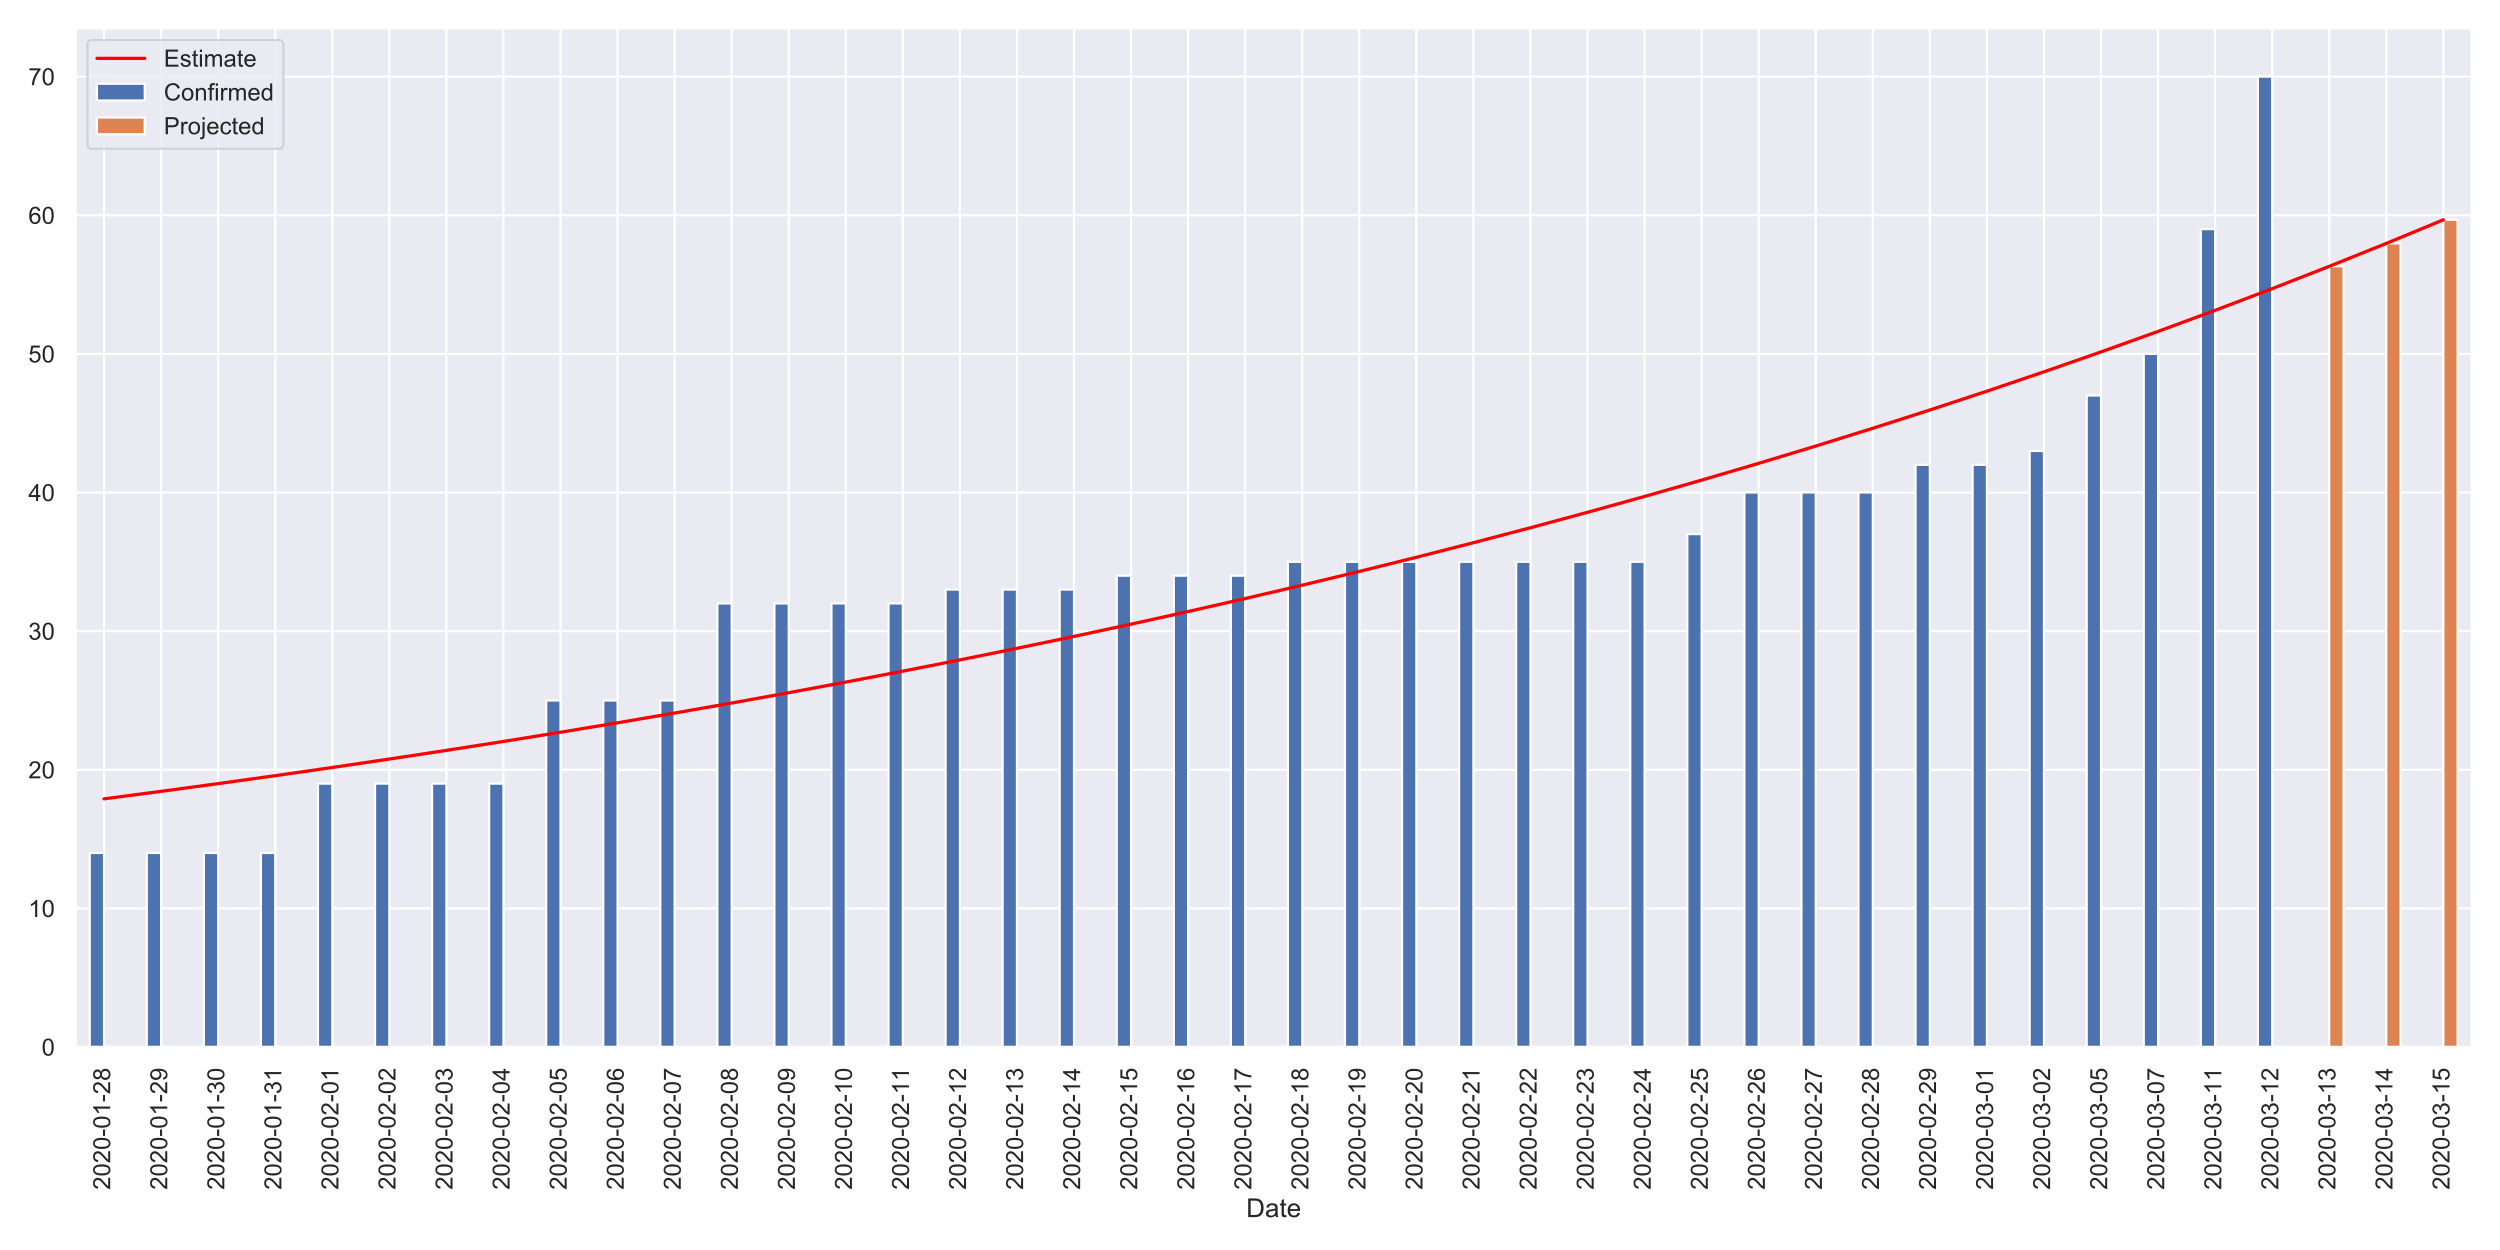 <?xml version="1.0" encoding="utf-8" standalone="no"?>
<!DOCTYPE svg PUBLIC "-//W3C//DTD SVG 1.1//EN"
  "http://www.w3.org/Graphics/SVG/1.1/DTD/svg11.dtd">
<!-- Created with matplotlib (https://matplotlib.org/) -->
<svg height="576pt" version="1.1" viewBox="0 0 1152 576" width="1152pt" xmlns="http://www.w3.org/2000/svg" xmlns:xlink="http://www.w3.org/1999/xlink">
 <defs>
  <style type="text/css">
*{stroke-linecap:butt;stroke-linejoin:round;}
  </style>
 </defs>
 <g id="figure_1">
  <g id="patch_1">
   <path d="M 0 576 
L 1152 576 
L 1152 0 
L 0 0 
z
" style="fill:#ffffff;"/>
  </g>
  <g id="axes_1">
   <g id="patch_2">
    <path d="M 34.79 482.49 
L 1139.04 482.49 
L 1139.04 12.96 
L 34.79 12.96 
z
" style="fill:#eaeaf2;"/>
   </g>
   <g id="matplotlib.axis_1">
    <g id="xtick_1">
     <g id="line2d_1">
      <path clip-path="url(#p3521831e6b)" d="M 47.936 482.49 
L 47.936 12.96 
" style="fill:none;stroke:#ffffff;stroke-linecap:round;"/>
     </g>
     <g id="text_1">
      <!-- 2020-01-28 -->
      <defs>
       <path d="M 50.344 8.453 
L 50.344 0 
L 3.031 0 
Q 2.938 3.172 4.047 6.109 
Q 5.859 10.938 9.828 15.625 
Q 13.812 20.312 21.344 26.469 
Q 33.016 36.031 37.109 41.625 
Q 41.219 47.219 41.219 52.203 
Q 41.219 57.422 37.469 61 
Q 33.734 64.594 27.734 64.594 
Q 21.391 64.594 17.578 60.781 
Q 13.766 56.984 13.719 50.25 
L 4.688 51.172 
Q 5.609 61.281 11.656 66.578 
Q 17.719 71.875 27.938 71.875 
Q 38.234 71.875 44.234 66.156 
Q 50.25 60.453 50.25 52 
Q 50.25 47.703 48.484 43.547 
Q 46.734 39.406 42.656 34.812 
Q 38.578 30.219 29.109 22.219 
Q 21.188 15.578 18.938 13.203 
Q 16.703 10.844 15.234 8.453 
z
" id="ArialMT-50"/>
       <path d="M 4.156 35.297 
Q 4.156 48 6.766 55.734 
Q 9.375 63.484 14.516 67.672 
Q 19.672 71.875 27.484 71.875 
Q 33.25 71.875 37.594 69.547 
Q 41.938 67.234 44.766 62.859 
Q 47.609 58.5 49.219 52.219 
Q 50.828 45.953 50.828 35.297 
Q 50.828 22.703 48.234 14.969 
Q 45.656 7.234 40.5 3 
Q 35.359 -1.219 27.484 -1.219 
Q 17.141 -1.219 11.234 6.203 
Q 4.156 15.141 4.156 35.297 
z
M 13.188 35.297 
Q 13.188 17.672 17.312 11.828 
Q 21.438 6 27.484 6 
Q 33.547 6 37.672 11.859 
Q 41.797 17.719 41.797 35.297 
Q 41.797 52.984 37.672 58.781 
Q 33.547 64.594 27.391 64.594 
Q 21.344 64.594 17.719 59.469 
Q 13.188 52.938 13.188 35.297 
z
" id="ArialMT-48"/>
       <path d="M 3.172 21.484 
L 3.172 30.328 
L 30.172 30.328 
L 30.172 21.484 
z
" id="ArialMT-45"/>
       <path d="M 37.25 0 
L 28.469 0 
L 28.469 56 
Q 25.297 52.984 20.141 49.953 
Q 14.984 46.922 10.891 45.406 
L 10.891 53.906 
Q 18.266 57.375 23.781 62.297 
Q 29.297 67.234 31.594 71.875 
L 37.25 71.875 
z
" id="ArialMT-49"/>
       <path d="M 17.672 38.812 
Q 12.203 40.828 9.562 44.531 
Q 6.938 48.25 6.938 53.422 
Q 6.938 61.234 12.547 66.547 
Q 18.172 71.875 27.484 71.875 
Q 36.859 71.875 42.578 66.422 
Q 48.297 60.984 48.297 53.172 
Q 48.297 48.188 45.672 44.5 
Q 43.062 40.828 37.75 38.812 
Q 44.344 36.672 47.781 31.875 
Q 51.219 27.094 51.219 20.453 
Q 51.219 11.281 44.719 5.031 
Q 38.234 -1.219 27.641 -1.219 
Q 17.047 -1.219 10.547 5.047 
Q 4.047 11.328 4.047 20.703 
Q 4.047 27.688 7.594 32.391 
Q 11.141 37.109 17.672 38.812 
z
M 15.922 53.719 
Q 15.922 48.641 19.188 45.406 
Q 22.469 42.188 27.688 42.188 
Q 32.766 42.188 36.016 45.375 
Q 39.266 48.578 39.266 53.219 
Q 39.266 58.062 35.906 61.359 
Q 32.562 64.656 27.594 64.656 
Q 22.562 64.656 19.234 61.422 
Q 15.922 58.203 15.922 53.719 
z
M 13.094 20.656 
Q 13.094 16.891 14.875 13.375 
Q 16.656 9.859 20.172 7.922 
Q 23.688 6 27.734 6 
Q 34.031 6 38.125 10.047 
Q 42.234 14.109 42.234 20.359 
Q 42.234 26.703 38.016 30.859 
Q 33.797 35.016 27.438 35.016 
Q 21.234 35.016 17.156 30.906 
Q 13.094 26.812 13.094 20.656 
z
" id="ArialMT-56"/>
      </defs>
      <g style="fill:#262626;" transform="translate(50.78 548.252)rotate(-90)scale(0.11 -0.11)">
       <use xlink:href="#ArialMT-50"/>
       <use x="55.615" xlink:href="#ArialMT-48"/>
       <use x="111.23" xlink:href="#ArialMT-50"/>
       <use x="166.846" xlink:href="#ArialMT-48"/>
       <use x="222.461" xlink:href="#ArialMT-45"/>
       <use x="255.762" xlink:href="#ArialMT-48"/>
       <use x="311.377" xlink:href="#ArialMT-49"/>
       <use x="366.992" xlink:href="#ArialMT-45"/>
       <use x="400.293" xlink:href="#ArialMT-50"/>
       <use x="455.908" xlink:href="#ArialMT-56"/>
      </g>
     </g>
    </g>
    <g id="xtick_2">
     <g id="line2d_2">
      <path clip-path="url(#p3521831e6b)" d="M 74.228 482.49 
L 74.228 12.96 
" style="fill:none;stroke:#ffffff;stroke-linecap:round;"/>
     </g>
     <g id="text_2">
      <!-- 2020-01-29 -->
      <defs>
       <path d="M 5.469 16.547 
L 13.922 17.328 
Q 14.984 11.375 18.016 8.688 
Q 21.047 6 25.781 6 
Q 29.828 6 32.875 7.859 
Q 35.938 9.719 37.891 12.812 
Q 39.844 15.922 41.156 21.188 
Q 42.484 26.469 42.484 31.938 
Q 42.484 32.516 42.438 33.688 
Q 39.797 29.5 35.234 26.875 
Q 30.672 24.266 25.344 24.266 
Q 16.453 24.266 10.297 30.703 
Q 4.156 37.156 4.156 47.703 
Q 4.156 58.594 10.578 65.234 
Q 17 71.875 26.656 71.875 
Q 33.641 71.875 39.422 68.109 
Q 45.219 64.359 48.219 57.391 
Q 51.219 50.438 51.219 37.25 
Q 51.219 23.531 48.234 15.406 
Q 45.266 7.281 39.375 3.031 
Q 33.5 -1.219 25.594 -1.219 
Q 17.188 -1.219 11.859 3.438 
Q 6.547 8.109 5.469 16.547 
z
M 41.453 48.141 
Q 41.453 55.719 37.422 60.156 
Q 33.406 64.594 27.734 64.594 
Q 21.875 64.594 17.531 59.812 
Q 13.188 55.031 13.188 47.406 
Q 13.188 40.578 17.312 36.297 
Q 21.438 32.031 27.484 32.031 
Q 33.594 32.031 37.516 36.297 
Q 41.453 40.578 41.453 48.141 
z
" id="ArialMT-57"/>
      </defs>
      <g style="fill:#262626;" transform="translate(77.071 548.252)rotate(-90)scale(0.11 -0.11)">
       <use xlink:href="#ArialMT-50"/>
       <use x="55.615" xlink:href="#ArialMT-48"/>
       <use x="111.23" xlink:href="#ArialMT-50"/>
       <use x="166.846" xlink:href="#ArialMT-48"/>
       <use x="222.461" xlink:href="#ArialMT-45"/>
       <use x="255.762" xlink:href="#ArialMT-48"/>
       <use x="311.377" xlink:href="#ArialMT-49"/>
       <use x="366.992" xlink:href="#ArialMT-45"/>
       <use x="400.293" xlink:href="#ArialMT-50"/>
       <use x="455.908" xlink:href="#ArialMT-57"/>
      </g>
     </g>
    </g>
    <g id="xtick_3">
     <g id="line2d_3">
      <path clip-path="url(#p3521831e6b)" d="M 100.519 482.49 
L 100.519 12.96 
" style="fill:none;stroke:#ffffff;stroke-linecap:round;"/>
     </g>
     <g id="text_3">
      <!-- 2020-01-30 -->
      <defs>
       <path d="M 4.203 18.891 
L 12.984 20.062 
Q 14.5 12.594 18.141 9.297 
Q 21.781 6 27 6 
Q 33.203 6 37.469 10.297 
Q 41.75 14.594 41.75 20.953 
Q 41.75 27 37.797 30.922 
Q 33.844 34.859 27.734 34.859 
Q 25.25 34.859 21.531 33.891 
L 22.516 41.609 
Q 23.391 41.5 23.922 41.5 
Q 29.547 41.5 34.031 44.422 
Q 38.531 47.359 38.531 53.469 
Q 38.531 58.297 35.25 61.469 
Q 31.984 64.656 26.812 64.656 
Q 21.688 64.656 18.266 61.422 
Q 14.844 58.203 13.875 51.766 
L 5.078 53.328 
Q 6.688 62.156 12.391 67.016 
Q 18.109 71.875 26.609 71.875 
Q 32.469 71.875 37.391 69.359 
Q 42.328 66.844 44.938 62.5 
Q 47.562 58.156 47.562 53.266 
Q 47.562 48.641 45.062 44.828 
Q 42.578 41.016 37.703 38.766 
Q 44.047 37.312 47.562 32.688 
Q 51.078 28.078 51.078 21.141 
Q 51.078 11.766 44.234 5.25 
Q 37.406 -1.266 26.953 -1.266 
Q 17.531 -1.266 11.297 4.344 
Q 5.078 9.969 4.203 18.891 
z
" id="ArialMT-51"/>
      </defs>
      <g style="fill:#262626;" transform="translate(103.363 548.252)rotate(-90)scale(0.11 -0.11)">
       <use xlink:href="#ArialMT-50"/>
       <use x="55.615" xlink:href="#ArialMT-48"/>
       <use x="111.23" xlink:href="#ArialMT-50"/>
       <use x="166.846" xlink:href="#ArialMT-48"/>
       <use x="222.461" xlink:href="#ArialMT-45"/>
       <use x="255.762" xlink:href="#ArialMT-48"/>
       <use x="311.377" xlink:href="#ArialMT-49"/>
       <use x="366.992" xlink:href="#ArialMT-45"/>
       <use x="400.293" xlink:href="#ArialMT-51"/>
       <use x="455.908" xlink:href="#ArialMT-48"/>
      </g>
     </g>
    </g>
    <g id="xtick_4">
     <g id="line2d_4">
      <path clip-path="url(#p3521831e6b)" d="M 126.811 482.49 
L 126.811 12.96 
" style="fill:none;stroke:#ffffff;stroke-linecap:round;"/>
     </g>
     <g id="text_4">
      <!-- 2020-01-31 -->
      <g style="fill:#262626;" transform="translate(129.655 548.252)rotate(-90)scale(0.11 -0.11)">
       <use xlink:href="#ArialMT-50"/>
       <use x="55.615" xlink:href="#ArialMT-48"/>
       <use x="111.23" xlink:href="#ArialMT-50"/>
       <use x="166.846" xlink:href="#ArialMT-48"/>
       <use x="222.461" xlink:href="#ArialMT-45"/>
       <use x="255.762" xlink:href="#ArialMT-48"/>
       <use x="311.377" xlink:href="#ArialMT-49"/>
       <use x="366.992" xlink:href="#ArialMT-45"/>
       <use x="400.293" xlink:href="#ArialMT-51"/>
       <use x="455.908" xlink:href="#ArialMT-49"/>
      </g>
     </g>
    </g>
    <g id="xtick_5">
     <g id="line2d_5">
      <path clip-path="url(#p3521831e6b)" d="M 153.102 482.49 
L 153.102 12.96 
" style="fill:none;stroke:#ffffff;stroke-linecap:round;"/>
     </g>
     <g id="text_5">
      <!-- 2020-02-01 -->
      <g style="fill:#262626;" transform="translate(155.946 548.252)rotate(-90)scale(0.11 -0.11)">
       <use xlink:href="#ArialMT-50"/>
       <use x="55.615" xlink:href="#ArialMT-48"/>
       <use x="111.23" xlink:href="#ArialMT-50"/>
       <use x="166.846" xlink:href="#ArialMT-48"/>
       <use x="222.461" xlink:href="#ArialMT-45"/>
       <use x="255.762" xlink:href="#ArialMT-48"/>
       <use x="311.377" xlink:href="#ArialMT-50"/>
       <use x="366.992" xlink:href="#ArialMT-45"/>
       <use x="400.293" xlink:href="#ArialMT-48"/>
       <use x="455.908" xlink:href="#ArialMT-49"/>
      </g>
     </g>
    </g>
    <g id="xtick_6">
     <g id="line2d_6">
      <path clip-path="url(#p3521831e6b)" d="M 179.394 482.49 
L 179.394 12.96 
" style="fill:none;stroke:#ffffff;stroke-linecap:round;"/>
     </g>
     <g id="text_6">
      <!-- 2020-02-02 -->
      <g style="fill:#262626;" transform="translate(182.238 548.252)rotate(-90)scale(0.11 -0.11)">
       <use xlink:href="#ArialMT-50"/>
       <use x="55.615" xlink:href="#ArialMT-48"/>
       <use x="111.23" xlink:href="#ArialMT-50"/>
       <use x="166.846" xlink:href="#ArialMT-48"/>
       <use x="222.461" xlink:href="#ArialMT-45"/>
       <use x="255.762" xlink:href="#ArialMT-48"/>
       <use x="311.377" xlink:href="#ArialMT-50"/>
       <use x="366.992" xlink:href="#ArialMT-45"/>
       <use x="400.293" xlink:href="#ArialMT-48"/>
       <use x="455.908" xlink:href="#ArialMT-50"/>
      </g>
     </g>
    </g>
    <g id="xtick_7">
     <g id="line2d_7">
      <path clip-path="url(#p3521831e6b)" d="M 205.686 482.49 
L 205.686 12.96 
" style="fill:none;stroke:#ffffff;stroke-linecap:round;"/>
     </g>
     <g id="text_7">
      <!-- 2020-02-03 -->
      <g style="fill:#262626;" transform="translate(208.53 548.252)rotate(-90)scale(0.11 -0.11)">
       <use xlink:href="#ArialMT-50"/>
       <use x="55.615" xlink:href="#ArialMT-48"/>
       <use x="111.23" xlink:href="#ArialMT-50"/>
       <use x="166.846" xlink:href="#ArialMT-48"/>
       <use x="222.461" xlink:href="#ArialMT-45"/>
       <use x="255.762" xlink:href="#ArialMT-48"/>
       <use x="311.377" xlink:href="#ArialMT-50"/>
       <use x="366.992" xlink:href="#ArialMT-45"/>
       <use x="400.293" xlink:href="#ArialMT-48"/>
       <use x="455.908" xlink:href="#ArialMT-51"/>
      </g>
     </g>
    </g>
    <g id="xtick_8">
     <g id="line2d_8">
      <path clip-path="url(#p3521831e6b)" d="M 231.977 482.49 
L 231.977 12.96 
" style="fill:none;stroke:#ffffff;stroke-linecap:round;"/>
     </g>
     <g id="text_8">
      <!-- 2020-02-04 -->
      <defs>
       <path d="M 32.328 0 
L 32.328 17.141 
L 1.266 17.141 
L 1.266 25.203 
L 33.938 71.578 
L 41.109 71.578 
L 41.109 25.203 
L 50.781 25.203 
L 50.781 17.141 
L 41.109 17.141 
L 41.109 0 
z
M 32.328 25.203 
L 32.328 57.469 
L 9.906 25.203 
z
" id="ArialMT-52"/>
      </defs>
      <g style="fill:#262626;" transform="translate(234.821 548.252)rotate(-90)scale(0.11 -0.11)">
       <use xlink:href="#ArialMT-50"/>
       <use x="55.615" xlink:href="#ArialMT-48"/>
       <use x="111.23" xlink:href="#ArialMT-50"/>
       <use x="166.846" xlink:href="#ArialMT-48"/>
       <use x="222.461" xlink:href="#ArialMT-45"/>
       <use x="255.762" xlink:href="#ArialMT-48"/>
       <use x="311.377" xlink:href="#ArialMT-50"/>
       <use x="366.992" xlink:href="#ArialMT-45"/>
       <use x="400.293" xlink:href="#ArialMT-48"/>
       <use x="455.908" xlink:href="#ArialMT-52"/>
      </g>
     </g>
    </g>
    <g id="xtick_9">
     <g id="line2d_9">
      <path clip-path="url(#p3521831e6b)" d="M 258.269 482.49 
L 258.269 12.96 
" style="fill:none;stroke:#ffffff;stroke-linecap:round;"/>
     </g>
     <g id="text_9">
      <!-- 2020-02-05 -->
      <defs>
       <path d="M 4.156 18.75 
L 13.375 19.531 
Q 14.406 12.797 18.141 9.391 
Q 21.875 6 27.156 6 
Q 33.5 6 37.891 10.781 
Q 42.281 15.578 42.281 23.484 
Q 42.281 31 38.062 35.344 
Q 33.844 39.703 27 39.703 
Q 22.75 39.703 19.328 37.766 
Q 15.922 35.844 13.969 32.766 
L 5.719 33.844 
L 12.641 70.609 
L 48.25 70.609 
L 48.25 62.203 
L 19.672 62.203 
L 15.828 42.969 
Q 22.266 47.469 29.344 47.469 
Q 38.719 47.469 45.156 40.969 
Q 51.609 34.469 51.609 24.266 
Q 51.609 14.547 45.953 7.469 
Q 39.062 -1.219 27.156 -1.219 
Q 17.391 -1.219 11.203 4.25 
Q 5.031 9.719 4.156 18.75 
z
" id="ArialMT-53"/>
      </defs>
      <g style="fill:#262626;" transform="translate(261.113 548.252)rotate(-90)scale(0.11 -0.11)">
       <use xlink:href="#ArialMT-50"/>
       <use x="55.615" xlink:href="#ArialMT-48"/>
       <use x="111.23" xlink:href="#ArialMT-50"/>
       <use x="166.846" xlink:href="#ArialMT-48"/>
       <use x="222.461" xlink:href="#ArialMT-45"/>
       <use x="255.762" xlink:href="#ArialMT-48"/>
       <use x="311.377" xlink:href="#ArialMT-50"/>
       <use x="366.992" xlink:href="#ArialMT-45"/>
       <use x="400.293" xlink:href="#ArialMT-48"/>
       <use x="455.908" xlink:href="#ArialMT-53"/>
      </g>
     </g>
    </g>
    <g id="xtick_10">
     <g id="line2d_10">
      <path clip-path="url(#p3521831e6b)" d="M 284.561 482.49 
L 284.561 12.96 
" style="fill:none;stroke:#ffffff;stroke-linecap:round;"/>
     </g>
     <g id="text_10">
      <!-- 2020-02-06 -->
      <defs>
       <path d="M 49.75 54.047 
L 41.016 53.375 
Q 39.844 58.547 37.703 60.891 
Q 34.125 64.656 28.906 64.656 
Q 24.703 64.656 21.531 62.312 
Q 17.391 59.281 14.984 53.469 
Q 12.594 47.656 12.5 36.922 
Q 15.672 41.75 20.266 44.094 
Q 24.859 46.438 29.891 46.438 
Q 38.672 46.438 44.844 39.969 
Q 51.031 33.5 51.031 23.25 
Q 51.031 16.5 48.125 10.719 
Q 45.219 4.938 40.141 1.859 
Q 35.062 -1.219 28.609 -1.219 
Q 17.625 -1.219 10.688 6.859 
Q 3.766 14.938 3.766 33.5 
Q 3.766 54.25 11.422 63.672 
Q 18.109 71.875 29.438 71.875 
Q 37.891 71.875 43.281 67.141 
Q 48.688 62.406 49.75 54.047 
z
M 13.875 23.188 
Q 13.875 18.656 15.797 14.5 
Q 17.719 10.359 21.188 8.172 
Q 24.656 6 28.469 6 
Q 34.031 6 38.031 10.484 
Q 42.047 14.984 42.047 22.703 
Q 42.047 30.125 38.078 34.391 
Q 34.125 38.672 28.125 38.672 
Q 22.172 38.672 18.016 34.391 
Q 13.875 30.125 13.875 23.188 
z
" id="ArialMT-54"/>
      </defs>
      <g style="fill:#262626;" transform="translate(287.405 548.252)rotate(-90)scale(0.11 -0.11)">
       <use xlink:href="#ArialMT-50"/>
       <use x="55.615" xlink:href="#ArialMT-48"/>
       <use x="111.23" xlink:href="#ArialMT-50"/>
       <use x="166.846" xlink:href="#ArialMT-48"/>
       <use x="222.461" xlink:href="#ArialMT-45"/>
       <use x="255.762" xlink:href="#ArialMT-48"/>
       <use x="311.377" xlink:href="#ArialMT-50"/>
       <use x="366.992" xlink:href="#ArialMT-45"/>
       <use x="400.293" xlink:href="#ArialMT-48"/>
       <use x="455.908" xlink:href="#ArialMT-54"/>
      </g>
     </g>
    </g>
    <g id="xtick_11">
     <g id="line2d_11">
      <path clip-path="url(#p3521831e6b)" d="M 310.853 482.49 
L 310.853 12.96 
" style="fill:none;stroke:#ffffff;stroke-linecap:round;"/>
     </g>
     <g id="text_11">
      <!-- 2020-02-07 -->
      <defs>
       <path d="M 4.734 62.203 
L 4.734 70.656 
L 51.078 70.656 
L 51.078 63.812 
Q 44.234 56.547 37.516 44.484 
Q 30.812 32.422 27.156 19.672 
Q 24.516 10.688 23.781 0 
L 14.75 0 
Q 14.891 8.453 18.062 20.406 
Q 21.234 32.375 27.172 43.484 
Q 33.109 54.594 39.797 62.203 
z
" id="ArialMT-55"/>
      </defs>
      <g style="fill:#262626;" transform="translate(313.696 548.252)rotate(-90)scale(0.11 -0.11)">
       <use xlink:href="#ArialMT-50"/>
       <use x="55.615" xlink:href="#ArialMT-48"/>
       <use x="111.23" xlink:href="#ArialMT-50"/>
       <use x="166.846" xlink:href="#ArialMT-48"/>
       <use x="222.461" xlink:href="#ArialMT-45"/>
       <use x="255.762" xlink:href="#ArialMT-48"/>
       <use x="311.377" xlink:href="#ArialMT-50"/>
       <use x="366.992" xlink:href="#ArialMT-45"/>
       <use x="400.293" xlink:href="#ArialMT-48"/>
       <use x="455.908" xlink:href="#ArialMT-55"/>
      </g>
     </g>
    </g>
    <g id="xtick_12">
     <g id="line2d_12">
      <path clip-path="url(#p3521831e6b)" d="M 337.144 482.49 
L 337.144 12.96 
" style="fill:none;stroke:#ffffff;stroke-linecap:round;"/>
     </g>
     <g id="text_12">
      <!-- 2020-02-08 -->
      <g style="fill:#262626;" transform="translate(339.988 548.252)rotate(-90)scale(0.11 -0.11)">
       <use xlink:href="#ArialMT-50"/>
       <use x="55.615" xlink:href="#ArialMT-48"/>
       <use x="111.23" xlink:href="#ArialMT-50"/>
       <use x="166.846" xlink:href="#ArialMT-48"/>
       <use x="222.461" xlink:href="#ArialMT-45"/>
       <use x="255.762" xlink:href="#ArialMT-48"/>
       <use x="311.377" xlink:href="#ArialMT-50"/>
       <use x="366.992" xlink:href="#ArialMT-45"/>
       <use x="400.293" xlink:href="#ArialMT-48"/>
       <use x="455.908" xlink:href="#ArialMT-56"/>
      </g>
     </g>
    </g>
    <g id="xtick_13">
     <g id="line2d_13">
      <path clip-path="url(#p3521831e6b)" d="M 363.436 482.49 
L 363.436 12.96 
" style="fill:none;stroke:#ffffff;stroke-linecap:round;"/>
     </g>
     <g id="text_13">
      <!-- 2020-02-09 -->
      <g style="fill:#262626;" transform="translate(366.28 548.252)rotate(-90)scale(0.11 -0.11)">
       <use xlink:href="#ArialMT-50"/>
       <use x="55.615" xlink:href="#ArialMT-48"/>
       <use x="111.23" xlink:href="#ArialMT-50"/>
       <use x="166.846" xlink:href="#ArialMT-48"/>
       <use x="222.461" xlink:href="#ArialMT-45"/>
       <use x="255.762" xlink:href="#ArialMT-48"/>
       <use x="311.377" xlink:href="#ArialMT-50"/>
       <use x="366.992" xlink:href="#ArialMT-45"/>
       <use x="400.293" xlink:href="#ArialMT-48"/>
       <use x="455.908" xlink:href="#ArialMT-57"/>
      </g>
     </g>
    </g>
    <g id="xtick_14">
     <g id="line2d_14">
      <path clip-path="url(#p3521831e6b)" d="M 389.728 482.49 
L 389.728 12.96 
" style="fill:none;stroke:#ffffff;stroke-linecap:round;"/>
     </g>
     <g id="text_14">
      <!-- 2020-02-10 -->
      <g style="fill:#262626;" transform="translate(392.571 548.252)rotate(-90)scale(0.11 -0.11)">
       <use xlink:href="#ArialMT-50"/>
       <use x="55.615" xlink:href="#ArialMT-48"/>
       <use x="111.23" xlink:href="#ArialMT-50"/>
       <use x="166.846" xlink:href="#ArialMT-48"/>
       <use x="222.461" xlink:href="#ArialMT-45"/>
       <use x="255.762" xlink:href="#ArialMT-48"/>
       <use x="311.377" xlink:href="#ArialMT-50"/>
       <use x="366.992" xlink:href="#ArialMT-45"/>
       <use x="400.293" xlink:href="#ArialMT-49"/>
       <use x="455.908" xlink:href="#ArialMT-48"/>
      </g>
     </g>
    </g>
    <g id="xtick_15">
     <g id="line2d_15">
      <path clip-path="url(#p3521831e6b)" d="M 416.019 482.49 
L 416.019 12.96 
" style="fill:none;stroke:#ffffff;stroke-linecap:round;"/>
     </g>
     <g id="text_15">
      <!-- 2020-02-11 -->
      <g style="fill:#262626;" transform="translate(418.863 548.24)rotate(-90)scale(0.11 -0.11)">
       <use xlink:href="#ArialMT-50"/>
       <use x="55.615" xlink:href="#ArialMT-48"/>
       <use x="111.23" xlink:href="#ArialMT-50"/>
       <use x="166.846" xlink:href="#ArialMT-48"/>
       <use x="222.461" xlink:href="#ArialMT-45"/>
       <use x="255.762" xlink:href="#ArialMT-48"/>
       <use x="311.377" xlink:href="#ArialMT-50"/>
       <use x="366.992" xlink:href="#ArialMT-45"/>
       <use x="400.293" xlink:href="#ArialMT-49"/>
       <use x="455.799" xlink:href="#ArialMT-49"/>
      </g>
     </g>
    </g>
    <g id="xtick_16">
     <g id="line2d_16">
      <path clip-path="url(#p3521831e6b)" d="M 442.311 482.49 
L 442.311 12.96 
" style="fill:none;stroke:#ffffff;stroke-linecap:round;"/>
     </g>
     <g id="text_16">
      <!-- 2020-02-12 -->
      <g style="fill:#262626;" transform="translate(445.155 548.252)rotate(-90)scale(0.11 -0.11)">
       <use xlink:href="#ArialMT-50"/>
       <use x="55.615" xlink:href="#ArialMT-48"/>
       <use x="111.23" xlink:href="#ArialMT-50"/>
       <use x="166.846" xlink:href="#ArialMT-48"/>
       <use x="222.461" xlink:href="#ArialMT-45"/>
       <use x="255.762" xlink:href="#ArialMT-48"/>
       <use x="311.377" xlink:href="#ArialMT-50"/>
       <use x="366.992" xlink:href="#ArialMT-45"/>
       <use x="400.293" xlink:href="#ArialMT-49"/>
       <use x="455.908" xlink:href="#ArialMT-50"/>
      </g>
     </g>
    </g>
    <g id="xtick_17">
     <g id="line2d_17">
      <path clip-path="url(#p3521831e6b)" d="M 468.603 482.49 
L 468.603 12.96 
" style="fill:none;stroke:#ffffff;stroke-linecap:round;"/>
     </g>
     <g id="text_17">
      <!-- 2020-02-13 -->
      <g style="fill:#262626;" transform="translate(471.446 548.252)rotate(-90)scale(0.11 -0.11)">
       <use xlink:href="#ArialMT-50"/>
       <use x="55.615" xlink:href="#ArialMT-48"/>
       <use x="111.23" xlink:href="#ArialMT-50"/>
       <use x="166.846" xlink:href="#ArialMT-48"/>
       <use x="222.461" xlink:href="#ArialMT-45"/>
       <use x="255.762" xlink:href="#ArialMT-48"/>
       <use x="311.377" xlink:href="#ArialMT-50"/>
       <use x="366.992" xlink:href="#ArialMT-45"/>
       <use x="400.293" xlink:href="#ArialMT-49"/>
       <use x="455.908" xlink:href="#ArialMT-51"/>
      </g>
     </g>
    </g>
    <g id="xtick_18">
     <g id="line2d_18">
      <path clip-path="url(#p3521831e6b)" d="M 494.894 482.49 
L 494.894 12.96 
" style="fill:none;stroke:#ffffff;stroke-linecap:round;"/>
     </g>
     <g id="text_18">
      <!-- 2020-02-14 -->
      <g style="fill:#262626;" transform="translate(497.738 548.252)rotate(-90)scale(0.11 -0.11)">
       <use xlink:href="#ArialMT-50"/>
       <use x="55.615" xlink:href="#ArialMT-48"/>
       <use x="111.23" xlink:href="#ArialMT-50"/>
       <use x="166.846" xlink:href="#ArialMT-48"/>
       <use x="222.461" xlink:href="#ArialMT-45"/>
       <use x="255.762" xlink:href="#ArialMT-48"/>
       <use x="311.377" xlink:href="#ArialMT-50"/>
       <use x="366.992" xlink:href="#ArialMT-45"/>
       <use x="400.293" xlink:href="#ArialMT-49"/>
       <use x="455.908" xlink:href="#ArialMT-52"/>
      </g>
     </g>
    </g>
    <g id="xtick_19">
     <g id="line2d_19">
      <path clip-path="url(#p3521831e6b)" d="M 521.186 482.49 
L 521.186 12.96 
" style="fill:none;stroke:#ffffff;stroke-linecap:round;"/>
     </g>
     <g id="text_19">
      <!-- 2020-02-15 -->
      <g style="fill:#262626;" transform="translate(524.03 548.252)rotate(-90)scale(0.11 -0.11)">
       <use xlink:href="#ArialMT-50"/>
       <use x="55.615" xlink:href="#ArialMT-48"/>
       <use x="111.23" xlink:href="#ArialMT-50"/>
       <use x="166.846" xlink:href="#ArialMT-48"/>
       <use x="222.461" xlink:href="#ArialMT-45"/>
       <use x="255.762" xlink:href="#ArialMT-48"/>
       <use x="311.377" xlink:href="#ArialMT-50"/>
       <use x="366.992" xlink:href="#ArialMT-45"/>
       <use x="400.293" xlink:href="#ArialMT-49"/>
       <use x="455.908" xlink:href="#ArialMT-53"/>
      </g>
     </g>
    </g>
    <g id="xtick_20">
     <g id="line2d_20">
      <path clip-path="url(#p3521831e6b)" d="M 547.477 482.49 
L 547.477 12.96 
" style="fill:none;stroke:#ffffff;stroke-linecap:round;"/>
     </g>
     <g id="text_20">
      <!-- 2020-02-16 -->
      <g style="fill:#262626;" transform="translate(550.321 548.252)rotate(-90)scale(0.11 -0.11)">
       <use xlink:href="#ArialMT-50"/>
       <use x="55.615" xlink:href="#ArialMT-48"/>
       <use x="111.23" xlink:href="#ArialMT-50"/>
       <use x="166.846" xlink:href="#ArialMT-48"/>
       <use x="222.461" xlink:href="#ArialMT-45"/>
       <use x="255.762" xlink:href="#ArialMT-48"/>
       <use x="311.377" xlink:href="#ArialMT-50"/>
       <use x="366.992" xlink:href="#ArialMT-45"/>
       <use x="400.293" xlink:href="#ArialMT-49"/>
       <use x="455.908" xlink:href="#ArialMT-54"/>
      </g>
     </g>
    </g>
    <g id="xtick_21">
     <g id="line2d_21">
      <path clip-path="url(#p3521831e6b)" d="M 573.769 482.49 
L 573.769 12.96 
" style="fill:none;stroke:#ffffff;stroke-linecap:round;"/>
     </g>
     <g id="text_21">
      <!-- 2020-02-17 -->
      <g style="fill:#262626;" transform="translate(576.613 548.252)rotate(-90)scale(0.11 -0.11)">
       <use xlink:href="#ArialMT-50"/>
       <use x="55.615" xlink:href="#ArialMT-48"/>
       <use x="111.23" xlink:href="#ArialMT-50"/>
       <use x="166.846" xlink:href="#ArialMT-48"/>
       <use x="222.461" xlink:href="#ArialMT-45"/>
       <use x="255.762" xlink:href="#ArialMT-48"/>
       <use x="311.377" xlink:href="#ArialMT-50"/>
       <use x="366.992" xlink:href="#ArialMT-45"/>
       <use x="400.293" xlink:href="#ArialMT-49"/>
       <use x="455.908" xlink:href="#ArialMT-55"/>
      </g>
     </g>
    </g>
    <g id="xtick_22">
     <g id="line2d_22">
      <path clip-path="url(#p3521831e6b)" d="M 600.061 482.49 
L 600.061 12.96 
" style="fill:none;stroke:#ffffff;stroke-linecap:round;"/>
     </g>
     <g id="text_22">
      <!-- 2020-02-18 -->
      <g style="fill:#262626;" transform="translate(602.905 548.252)rotate(-90)scale(0.11 -0.11)">
       <use xlink:href="#ArialMT-50"/>
       <use x="55.615" xlink:href="#ArialMT-48"/>
       <use x="111.23" xlink:href="#ArialMT-50"/>
       <use x="166.846" xlink:href="#ArialMT-48"/>
       <use x="222.461" xlink:href="#ArialMT-45"/>
       <use x="255.762" xlink:href="#ArialMT-48"/>
       <use x="311.377" xlink:href="#ArialMT-50"/>
       <use x="366.992" xlink:href="#ArialMT-45"/>
       <use x="400.293" xlink:href="#ArialMT-49"/>
       <use x="455.908" xlink:href="#ArialMT-56"/>
      </g>
     </g>
    </g>
    <g id="xtick_23">
     <g id="line2d_23">
      <path clip-path="url(#p3521831e6b)" d="M 626.352 482.49 
L 626.352 12.96 
" style="fill:none;stroke:#ffffff;stroke-linecap:round;"/>
     </g>
     <g id="text_23">
      <!-- 2020-02-19 -->
      <g style="fill:#262626;" transform="translate(629.196 548.252)rotate(-90)scale(0.11 -0.11)">
       <use xlink:href="#ArialMT-50"/>
       <use x="55.615" xlink:href="#ArialMT-48"/>
       <use x="111.23" xlink:href="#ArialMT-50"/>
       <use x="166.846" xlink:href="#ArialMT-48"/>
       <use x="222.461" xlink:href="#ArialMT-45"/>
       <use x="255.762" xlink:href="#ArialMT-48"/>
       <use x="311.377" xlink:href="#ArialMT-50"/>
       <use x="366.992" xlink:href="#ArialMT-45"/>
       <use x="400.293" xlink:href="#ArialMT-49"/>
       <use x="455.908" xlink:href="#ArialMT-57"/>
      </g>
     </g>
    </g>
    <g id="xtick_24">
     <g id="line2d_24">
      <path clip-path="url(#p3521831e6b)" d="M 652.644 482.49 
L 652.644 12.96 
" style="fill:none;stroke:#ffffff;stroke-linecap:round;"/>
     </g>
     <g id="text_24">
      <!-- 2020-02-20 -->
      <g style="fill:#262626;" transform="translate(655.488 548.252)rotate(-90)scale(0.11 -0.11)">
       <use xlink:href="#ArialMT-50"/>
       <use x="55.615" xlink:href="#ArialMT-48"/>
       <use x="111.23" xlink:href="#ArialMT-50"/>
       <use x="166.846" xlink:href="#ArialMT-48"/>
       <use x="222.461" xlink:href="#ArialMT-45"/>
       <use x="255.762" xlink:href="#ArialMT-48"/>
       <use x="311.377" xlink:href="#ArialMT-50"/>
       <use x="366.992" xlink:href="#ArialMT-45"/>
       <use x="400.293" xlink:href="#ArialMT-50"/>
       <use x="455.908" xlink:href="#ArialMT-48"/>
      </g>
     </g>
    </g>
    <g id="xtick_25">
     <g id="line2d_25">
      <path clip-path="url(#p3521831e6b)" d="M 678.936 482.49 
L 678.936 12.96 
" style="fill:none;stroke:#ffffff;stroke-linecap:round;"/>
     </g>
     <g id="text_25">
      <!-- 2020-02-21 -->
      <g style="fill:#262626;" transform="translate(681.78 548.252)rotate(-90)scale(0.11 -0.11)">
       <use xlink:href="#ArialMT-50"/>
       <use x="55.615" xlink:href="#ArialMT-48"/>
       <use x="111.23" xlink:href="#ArialMT-50"/>
       <use x="166.846" xlink:href="#ArialMT-48"/>
       <use x="222.461" xlink:href="#ArialMT-45"/>
       <use x="255.762" xlink:href="#ArialMT-48"/>
       <use x="311.377" xlink:href="#ArialMT-50"/>
       <use x="366.992" xlink:href="#ArialMT-45"/>
       <use x="400.293" xlink:href="#ArialMT-50"/>
       <use x="455.908" xlink:href="#ArialMT-49"/>
      </g>
     </g>
    </g>
    <g id="xtick_26">
     <g id="line2d_26">
      <path clip-path="url(#p3521831e6b)" d="M 705.227 482.49 
L 705.227 12.96 
" style="fill:none;stroke:#ffffff;stroke-linecap:round;"/>
     </g>
     <g id="text_26">
      <!-- 2020-02-22 -->
      <g style="fill:#262626;" transform="translate(708.071 548.252)rotate(-90)scale(0.11 -0.11)">
       <use xlink:href="#ArialMT-50"/>
       <use x="55.615" xlink:href="#ArialMT-48"/>
       <use x="111.23" xlink:href="#ArialMT-50"/>
       <use x="166.846" xlink:href="#ArialMT-48"/>
       <use x="222.461" xlink:href="#ArialMT-45"/>
       <use x="255.762" xlink:href="#ArialMT-48"/>
       <use x="311.377" xlink:href="#ArialMT-50"/>
       <use x="366.992" xlink:href="#ArialMT-45"/>
       <use x="400.293" xlink:href="#ArialMT-50"/>
       <use x="455.908" xlink:href="#ArialMT-50"/>
      </g>
     </g>
    </g>
    <g id="xtick_27">
     <g id="line2d_27">
      <path clip-path="url(#p3521831e6b)" d="M 731.519 482.49 
L 731.519 12.96 
" style="fill:none;stroke:#ffffff;stroke-linecap:round;"/>
     </g>
     <g id="text_27">
      <!-- 2020-02-23 -->
      <g style="fill:#262626;" transform="translate(734.363 548.252)rotate(-90)scale(0.11 -0.11)">
       <use xlink:href="#ArialMT-50"/>
       <use x="55.615" xlink:href="#ArialMT-48"/>
       <use x="111.23" xlink:href="#ArialMT-50"/>
       <use x="166.846" xlink:href="#ArialMT-48"/>
       <use x="222.461" xlink:href="#ArialMT-45"/>
       <use x="255.762" xlink:href="#ArialMT-48"/>
       <use x="311.377" xlink:href="#ArialMT-50"/>
       <use x="366.992" xlink:href="#ArialMT-45"/>
       <use x="400.293" xlink:href="#ArialMT-50"/>
       <use x="455.908" xlink:href="#ArialMT-51"/>
      </g>
     </g>
    </g>
    <g id="xtick_28">
     <g id="line2d_28">
      <path clip-path="url(#p3521831e6b)" d="M 757.811 482.49 
L 757.811 12.96 
" style="fill:none;stroke:#ffffff;stroke-linecap:round;"/>
     </g>
     <g id="text_28">
      <!-- 2020-02-24 -->
      <g style="fill:#262626;" transform="translate(760.655 548.252)rotate(-90)scale(0.11 -0.11)">
       <use xlink:href="#ArialMT-50"/>
       <use x="55.615" xlink:href="#ArialMT-48"/>
       <use x="111.23" xlink:href="#ArialMT-50"/>
       <use x="166.846" xlink:href="#ArialMT-48"/>
       <use x="222.461" xlink:href="#ArialMT-45"/>
       <use x="255.762" xlink:href="#ArialMT-48"/>
       <use x="311.377" xlink:href="#ArialMT-50"/>
       <use x="366.992" xlink:href="#ArialMT-45"/>
       <use x="400.293" xlink:href="#ArialMT-50"/>
       <use x="455.908" xlink:href="#ArialMT-52"/>
      </g>
     </g>
    </g>
    <g id="xtick_29">
     <g id="line2d_29">
      <path clip-path="url(#p3521831e6b)" d="M 784.102 482.49 
L 784.102 12.96 
" style="fill:none;stroke:#ffffff;stroke-linecap:round;"/>
     </g>
     <g id="text_29">
      <!-- 2020-02-25 -->
      <g style="fill:#262626;" transform="translate(786.946 548.252)rotate(-90)scale(0.11 -0.11)">
       <use xlink:href="#ArialMT-50"/>
       <use x="55.615" xlink:href="#ArialMT-48"/>
       <use x="111.23" xlink:href="#ArialMT-50"/>
       <use x="166.846" xlink:href="#ArialMT-48"/>
       <use x="222.461" xlink:href="#ArialMT-45"/>
       <use x="255.762" xlink:href="#ArialMT-48"/>
       <use x="311.377" xlink:href="#ArialMT-50"/>
       <use x="366.992" xlink:href="#ArialMT-45"/>
       <use x="400.293" xlink:href="#ArialMT-50"/>
       <use x="455.908" xlink:href="#ArialMT-53"/>
      </g>
     </g>
    </g>
    <g id="xtick_30">
     <g id="line2d_30">
      <path clip-path="url(#p3521831e6b)" d="M 810.394 482.49 
L 810.394 12.96 
" style="fill:none;stroke:#ffffff;stroke-linecap:round;"/>
     </g>
     <g id="text_30">
      <!-- 2020-02-26 -->
      <g style="fill:#262626;" transform="translate(813.238 548.252)rotate(-90)scale(0.11 -0.11)">
       <use xlink:href="#ArialMT-50"/>
       <use x="55.615" xlink:href="#ArialMT-48"/>
       <use x="111.23" xlink:href="#ArialMT-50"/>
       <use x="166.846" xlink:href="#ArialMT-48"/>
       <use x="222.461" xlink:href="#ArialMT-45"/>
       <use x="255.762" xlink:href="#ArialMT-48"/>
       <use x="311.377" xlink:href="#ArialMT-50"/>
       <use x="366.992" xlink:href="#ArialMT-45"/>
       <use x="400.293" xlink:href="#ArialMT-50"/>
       <use x="455.908" xlink:href="#ArialMT-54"/>
      </g>
     </g>
    </g>
    <g id="xtick_31">
     <g id="line2d_31">
      <path clip-path="url(#p3521831e6b)" d="M 836.686 482.49 
L 836.686 12.96 
" style="fill:none;stroke:#ffffff;stroke-linecap:round;"/>
     </g>
     <g id="text_31">
      <!-- 2020-02-27 -->
      <g style="fill:#262626;" transform="translate(839.53 548.252)rotate(-90)scale(0.11 -0.11)">
       <use xlink:href="#ArialMT-50"/>
       <use x="55.615" xlink:href="#ArialMT-48"/>
       <use x="111.23" xlink:href="#ArialMT-50"/>
       <use x="166.846" xlink:href="#ArialMT-48"/>
       <use x="222.461" xlink:href="#ArialMT-45"/>
       <use x="255.762" xlink:href="#ArialMT-48"/>
       <use x="311.377" xlink:href="#ArialMT-50"/>
       <use x="366.992" xlink:href="#ArialMT-45"/>
       <use x="400.293" xlink:href="#ArialMT-50"/>
       <use x="455.908" xlink:href="#ArialMT-55"/>
      </g>
     </g>
    </g>
    <g id="xtick_32">
     <g id="line2d_32">
      <path clip-path="url(#p3521831e6b)" d="M 862.977 482.49 
L 862.977 12.96 
" style="fill:none;stroke:#ffffff;stroke-linecap:round;"/>
     </g>
     <g id="text_32">
      <!-- 2020-02-28 -->
      <g style="fill:#262626;" transform="translate(865.821 548.252)rotate(-90)scale(0.11 -0.11)">
       <use xlink:href="#ArialMT-50"/>
       <use x="55.615" xlink:href="#ArialMT-48"/>
       <use x="111.23" xlink:href="#ArialMT-50"/>
       <use x="166.846" xlink:href="#ArialMT-48"/>
       <use x="222.461" xlink:href="#ArialMT-45"/>
       <use x="255.762" xlink:href="#ArialMT-48"/>
       <use x="311.377" xlink:href="#ArialMT-50"/>
       <use x="366.992" xlink:href="#ArialMT-45"/>
       <use x="400.293" xlink:href="#ArialMT-50"/>
       <use x="455.908" xlink:href="#ArialMT-56"/>
      </g>
     </g>
    </g>
    <g id="xtick_33">
     <g id="line2d_33">
      <path clip-path="url(#p3521831e6b)" d="M 889.269 482.49 
L 889.269 12.96 
" style="fill:none;stroke:#ffffff;stroke-linecap:round;"/>
     </g>
     <g id="text_33">
      <!-- 2020-02-29 -->
      <g style="fill:#262626;" transform="translate(892.113 548.252)rotate(-90)scale(0.11 -0.11)">
       <use xlink:href="#ArialMT-50"/>
       <use x="55.615" xlink:href="#ArialMT-48"/>
       <use x="111.23" xlink:href="#ArialMT-50"/>
       <use x="166.846" xlink:href="#ArialMT-48"/>
       <use x="222.461" xlink:href="#ArialMT-45"/>
       <use x="255.762" xlink:href="#ArialMT-48"/>
       <use x="311.377" xlink:href="#ArialMT-50"/>
       <use x="366.992" xlink:href="#ArialMT-45"/>
       <use x="400.293" xlink:href="#ArialMT-50"/>
       <use x="455.908" xlink:href="#ArialMT-57"/>
      </g>
     </g>
    </g>
    <g id="xtick_34">
     <g id="line2d_34">
      <path clip-path="url(#p3521831e6b)" d="M 915.561 482.49 
L 915.561 12.96 
" style="fill:none;stroke:#ffffff;stroke-linecap:round;"/>
     </g>
     <g id="text_34">
      <!-- 2020-03-01 -->
      <g style="fill:#262626;" transform="translate(918.405 548.252)rotate(-90)scale(0.11 -0.11)">
       <use xlink:href="#ArialMT-50"/>
       <use x="55.615" xlink:href="#ArialMT-48"/>
       <use x="111.23" xlink:href="#ArialMT-50"/>
       <use x="166.846" xlink:href="#ArialMT-48"/>
       <use x="222.461" xlink:href="#ArialMT-45"/>
       <use x="255.762" xlink:href="#ArialMT-48"/>
       <use x="311.377" xlink:href="#ArialMT-51"/>
       <use x="366.992" xlink:href="#ArialMT-45"/>
       <use x="400.293" xlink:href="#ArialMT-48"/>
       <use x="455.908" xlink:href="#ArialMT-49"/>
      </g>
     </g>
    </g>
    <g id="xtick_35">
     <g id="line2d_35">
      <path clip-path="url(#p3521831e6b)" d="M 941.852 482.49 
L 941.852 12.96 
" style="fill:none;stroke:#ffffff;stroke-linecap:round;"/>
     </g>
     <g id="text_35">
      <!-- 2020-03-02 -->
      <g style="fill:#262626;" transform="translate(944.696 548.252)rotate(-90)scale(0.11 -0.11)">
       <use xlink:href="#ArialMT-50"/>
       <use x="55.615" xlink:href="#ArialMT-48"/>
       <use x="111.23" xlink:href="#ArialMT-50"/>
       <use x="166.846" xlink:href="#ArialMT-48"/>
       <use x="222.461" xlink:href="#ArialMT-45"/>
       <use x="255.762" xlink:href="#ArialMT-48"/>
       <use x="311.377" xlink:href="#ArialMT-51"/>
       <use x="366.992" xlink:href="#ArialMT-45"/>
       <use x="400.293" xlink:href="#ArialMT-48"/>
       <use x="455.908" xlink:href="#ArialMT-50"/>
      </g>
     </g>
    </g>
    <g id="xtick_36">
     <g id="line2d_36">
      <path clip-path="url(#p3521831e6b)" d="M 968.144 482.49 
L 968.144 12.96 
" style="fill:none;stroke:#ffffff;stroke-linecap:round;"/>
     </g>
     <g id="text_36">
      <!-- 2020-03-05 -->
      <g style="fill:#262626;" transform="translate(970.988 548.252)rotate(-90)scale(0.11 -0.11)">
       <use xlink:href="#ArialMT-50"/>
       <use x="55.615" xlink:href="#ArialMT-48"/>
       <use x="111.23" xlink:href="#ArialMT-50"/>
       <use x="166.846" xlink:href="#ArialMT-48"/>
       <use x="222.461" xlink:href="#ArialMT-45"/>
       <use x="255.762" xlink:href="#ArialMT-48"/>
       <use x="311.377" xlink:href="#ArialMT-51"/>
       <use x="366.992" xlink:href="#ArialMT-45"/>
       <use x="400.293" xlink:href="#ArialMT-48"/>
       <use x="455.908" xlink:href="#ArialMT-53"/>
      </g>
     </g>
    </g>
    <g id="xtick_37">
     <g id="line2d_37">
      <path clip-path="url(#p3521831e6b)" d="M 994.436 482.49 
L 994.436 12.96 
" style="fill:none;stroke:#ffffff;stroke-linecap:round;"/>
     </g>
     <g id="text_37">
      <!-- 2020-03-07 -->
      <g style="fill:#262626;" transform="translate(997.28 548.252)rotate(-90)scale(0.11 -0.11)">
       <use xlink:href="#ArialMT-50"/>
       <use x="55.615" xlink:href="#ArialMT-48"/>
       <use x="111.23" xlink:href="#ArialMT-50"/>
       <use x="166.846" xlink:href="#ArialMT-48"/>
       <use x="222.461" xlink:href="#ArialMT-45"/>
       <use x="255.762" xlink:href="#ArialMT-48"/>
       <use x="311.377" xlink:href="#ArialMT-51"/>
       <use x="366.992" xlink:href="#ArialMT-45"/>
       <use x="400.293" xlink:href="#ArialMT-48"/>
       <use x="455.908" xlink:href="#ArialMT-55"/>
      </g>
     </g>
    </g>
    <g id="xtick_38">
     <g id="line2d_38">
      <path clip-path="url(#p3521831e6b)" d="M 1020.727 482.49 
L 1020.727 12.96 
" style="fill:none;stroke:#ffffff;stroke-linecap:round;"/>
     </g>
     <g id="text_38">
      <!-- 2020-03-11 -->
      <g style="fill:#262626;" transform="translate(1023.571 548.24)rotate(-90)scale(0.11 -0.11)">
       <use xlink:href="#ArialMT-50"/>
       <use x="55.615" xlink:href="#ArialMT-48"/>
       <use x="111.23" xlink:href="#ArialMT-50"/>
       <use x="166.846" xlink:href="#ArialMT-48"/>
       <use x="222.461" xlink:href="#ArialMT-45"/>
       <use x="255.762" xlink:href="#ArialMT-48"/>
       <use x="311.377" xlink:href="#ArialMT-51"/>
       <use x="366.992" xlink:href="#ArialMT-45"/>
       <use x="400.293" xlink:href="#ArialMT-49"/>
       <use x="455.799" xlink:href="#ArialMT-49"/>
      </g>
     </g>
    </g>
    <g id="xtick_39">
     <g id="line2d_39">
      <path clip-path="url(#p3521831e6b)" d="M 1047.019 482.49 
L 1047.019 12.96 
" style="fill:none;stroke:#ffffff;stroke-linecap:round;"/>
     </g>
     <g id="text_39">
      <!-- 2020-03-12 -->
      <g style="fill:#262626;" transform="translate(1049.863 548.252)rotate(-90)scale(0.11 -0.11)">
       <use xlink:href="#ArialMT-50"/>
       <use x="55.615" xlink:href="#ArialMT-48"/>
       <use x="111.23" xlink:href="#ArialMT-50"/>
       <use x="166.846" xlink:href="#ArialMT-48"/>
       <use x="222.461" xlink:href="#ArialMT-45"/>
       <use x="255.762" xlink:href="#ArialMT-48"/>
       <use x="311.377" xlink:href="#ArialMT-51"/>
       <use x="366.992" xlink:href="#ArialMT-45"/>
       <use x="400.293" xlink:href="#ArialMT-49"/>
       <use x="455.908" xlink:href="#ArialMT-50"/>
      </g>
     </g>
    </g>
    <g id="xtick_40">
     <g id="line2d_40">
      <path clip-path="url(#p3521831e6b)" d="M 1073.311 482.49 
L 1073.311 12.96 
" style="fill:none;stroke:#ffffff;stroke-linecap:round;"/>
     </g>
     <g id="text_40">
      <!-- 2020-03-13 -->
      <g style="fill:#262626;" transform="translate(1076.155 548.252)rotate(-90)scale(0.11 -0.11)">
       <use xlink:href="#ArialMT-50"/>
       <use x="55.615" xlink:href="#ArialMT-48"/>
       <use x="111.23" xlink:href="#ArialMT-50"/>
       <use x="166.846" xlink:href="#ArialMT-48"/>
       <use x="222.461" xlink:href="#ArialMT-45"/>
       <use x="255.762" xlink:href="#ArialMT-48"/>
       <use x="311.377" xlink:href="#ArialMT-51"/>
       <use x="366.992" xlink:href="#ArialMT-45"/>
       <use x="400.293" xlink:href="#ArialMT-49"/>
       <use x="455.908" xlink:href="#ArialMT-51"/>
      </g>
     </g>
    </g>
    <g id="xtick_41">
     <g id="line2d_41">
      <path clip-path="url(#p3521831e6b)" d="M 1099.602 482.49 
L 1099.602 12.96 
" style="fill:none;stroke:#ffffff;stroke-linecap:round;"/>
     </g>
     <g id="text_41">
      <!-- 2020-03-14 -->
      <g style="fill:#262626;" transform="translate(1102.446 548.252)rotate(-90)scale(0.11 -0.11)">
       <use xlink:href="#ArialMT-50"/>
       <use x="55.615" xlink:href="#ArialMT-48"/>
       <use x="111.23" xlink:href="#ArialMT-50"/>
       <use x="166.846" xlink:href="#ArialMT-48"/>
       <use x="222.461" xlink:href="#ArialMT-45"/>
       <use x="255.762" xlink:href="#ArialMT-48"/>
       <use x="311.377" xlink:href="#ArialMT-51"/>
       <use x="366.992" xlink:href="#ArialMT-45"/>
       <use x="400.293" xlink:href="#ArialMT-49"/>
       <use x="455.908" xlink:href="#ArialMT-52"/>
      </g>
     </g>
    </g>
    <g id="xtick_42">
     <g id="line2d_42">
      <path clip-path="url(#p3521831e6b)" d="M 1125.894 482.49 
L 1125.894 12.96 
" style="fill:none;stroke:#ffffff;stroke-linecap:round;"/>
     </g>
     <g id="text_42">
      <!-- 2020-03-15 -->
      <g style="fill:#262626;" transform="translate(1128.738 548.252)rotate(-90)scale(0.11 -0.11)">
       <use xlink:href="#ArialMT-50"/>
       <use x="55.615" xlink:href="#ArialMT-48"/>
       <use x="111.23" xlink:href="#ArialMT-50"/>
       <use x="166.846" xlink:href="#ArialMT-48"/>
       <use x="222.461" xlink:href="#ArialMT-45"/>
       <use x="255.762" xlink:href="#ArialMT-48"/>
       <use x="311.377" xlink:href="#ArialMT-51"/>
       <use x="366.992" xlink:href="#ArialMT-45"/>
       <use x="400.293" xlink:href="#ArialMT-49"/>
       <use x="455.908" xlink:href="#ArialMT-53"/>
      </g>
     </g>
    </g>
    <g id="text_43">
     <!-- Date -->
     <defs>
      <path d="M 7.719 0 
L 7.719 71.578 
L 32.375 71.578 
Q 40.719 71.578 45.125 70.562 
Q 51.266 69.141 55.609 65.438 
Q 61.281 60.641 64.078 53.188 
Q 66.891 45.75 66.891 36.188 
Q 66.891 28.031 64.984 21.734 
Q 63.094 15.438 60.109 11.297 
Q 57.125 7.172 53.578 4.797 
Q 50.047 2.438 45.047 1.219 
Q 40.047 0 33.547 0 
z
M 17.188 8.453 
L 32.469 8.453 
Q 39.547 8.453 43.578 9.766 
Q 47.609 11.078 50 13.484 
Q 53.375 16.844 55.25 22.531 
Q 57.125 28.219 57.125 36.328 
Q 57.125 47.562 53.438 53.594 
Q 49.75 59.625 44.484 61.672 
Q 40.672 63.141 32.234 63.141 
L 17.188 63.141 
z
" id="ArialMT-68"/>
      <path d="M 40.438 6.391 
Q 35.547 2.25 31.031 0.531 
Q 26.516 -1.172 21.344 -1.172 
Q 12.797 -1.172 8.203 3 
Q 3.609 7.172 3.609 13.672 
Q 3.609 17.484 5.344 20.625 
Q 7.078 23.781 9.891 25.688 
Q 12.703 27.594 16.219 28.562 
Q 18.797 29.25 24.031 29.891 
Q 34.672 31.156 39.703 32.906 
Q 39.75 34.719 39.75 35.203 
Q 39.75 40.578 37.25 42.781 
Q 33.891 45.75 27.25 45.75 
Q 21.047 45.75 18.094 43.578 
Q 15.141 41.406 13.719 35.891 
L 5.125 37.062 
Q 6.297 42.578 8.984 45.969 
Q 11.672 49.359 16.75 51.188 
Q 21.828 53.031 28.516 53.031 
Q 35.156 53.031 39.297 51.469 
Q 43.453 49.906 45.406 47.531 
Q 47.359 45.172 48.141 41.547 
Q 48.578 39.312 48.578 33.453 
L 48.578 21.734 
Q 48.578 9.469 49.141 6.219 
Q 49.703 2.984 51.375 0 
L 42.188 0 
Q 40.828 2.734 40.438 6.391 
z
M 39.703 26.031 
Q 34.906 24.078 25.344 22.703 
Q 19.922 21.922 17.672 20.938 
Q 15.438 19.969 14.203 18.094 
Q 12.984 16.219 12.984 13.922 
Q 12.984 10.406 15.641 8.062 
Q 18.312 5.719 23.438 5.719 
Q 28.516 5.719 32.469 7.938 
Q 36.422 10.156 38.281 14.016 
Q 39.703 17 39.703 22.797 
z
" id="ArialMT-97"/>
      <path d="M 25.781 7.859 
L 27.047 0.094 
Q 23.344 -0.688 20.406 -0.688 
Q 15.625 -0.688 12.984 0.828 
Q 10.359 2.344 9.281 4.812 
Q 8.203 7.281 8.203 15.188 
L 8.203 45.016 
L 1.766 45.016 
L 1.766 51.859 
L 8.203 51.859 
L 8.203 64.703 
L 16.938 69.969 
L 16.938 51.859 
L 25.781 51.859 
L 25.781 45.016 
L 16.938 45.016 
L 16.938 14.703 
Q 16.938 10.938 17.406 9.859 
Q 17.875 8.797 18.922 8.156 
Q 19.969 7.516 21.922 7.516 
Q 23.391 7.516 25.781 7.859 
z
" id="ArialMT-116"/>
      <path d="M 42.094 16.703 
L 51.172 15.578 
Q 49.031 7.625 43.219 3.219 
Q 37.406 -1.172 28.375 -1.172 
Q 17 -1.172 10.328 5.828 
Q 3.656 12.844 3.656 25.484 
Q 3.656 38.578 10.391 45.797 
Q 17.141 53.031 27.875 53.031 
Q 38.281 53.031 44.875 45.953 
Q 51.469 38.875 51.469 26.031 
Q 51.469 25.25 51.422 23.688 
L 12.75 23.688 
Q 13.234 15.141 17.578 10.594 
Q 21.922 6.062 28.422 6.062 
Q 33.25 6.062 36.672 8.594 
Q 40.094 11.141 42.094 16.703 
z
M 13.234 30.906 
L 42.188 30.906 
Q 41.609 37.453 38.875 40.719 
Q 34.672 45.797 27.984 45.797 
Q 21.922 45.797 17.797 41.75 
Q 13.672 37.703 13.234 30.906 
z
" id="ArialMT-101"/>
     </defs>
     <g style="fill:#262626;" transform="translate(574.242 560.841)scale(0.12 -0.12)">
      <use xlink:href="#ArialMT-68"/>
      <use x="72.217" xlink:href="#ArialMT-97"/>
      <use x="127.832" xlink:href="#ArialMT-116"/>
      <use x="155.615" xlink:href="#ArialMT-101"/>
     </g>
    </g>
   </g>
   <g id="matplotlib.axis_2">
    <g id="ytick_1">
     <g id="line2d_43">
      <path clip-path="url(#p3521831e6b)" d="M 34.79 482.49 
L 1139.04 482.49 
" style="fill:none;stroke:#ffffff;stroke-linecap:round;"/>
     </g>
     <g id="text_44">
      <!-- 0 -->
      <g style="fill:#262626;" transform="translate(19.173 486.427)scale(0.11 -0.11)">
       <use xlink:href="#ArialMT-48"/>
      </g>
     </g>
    </g>
    <g id="ytick_2">
     <g id="line2d_44">
      <path clip-path="url(#p3521831e6b)" d="M 34.79 418.608 
L 1139.04 418.608 
" style="fill:none;stroke:#ffffff;stroke-linecap:round;"/>
     </g>
     <g id="text_45">
      <!-- 10 -->
      <g style="fill:#262626;" transform="translate(13.056 422.545)scale(0.11 -0.11)">
       <use xlink:href="#ArialMT-49"/>
       <use x="55.615" xlink:href="#ArialMT-48"/>
      </g>
     </g>
    </g>
    <g id="ytick_3">
     <g id="line2d_45">
      <path clip-path="url(#p3521831e6b)" d="M 34.79 354.727 
L 1139.04 354.727 
" style="fill:none;stroke:#ffffff;stroke-linecap:round;"/>
     </g>
     <g id="text_46">
      <!-- 20 -->
      <g style="fill:#262626;" transform="translate(13.056 358.664)scale(0.11 -0.11)">
       <use xlink:href="#ArialMT-50"/>
       <use x="55.615" xlink:href="#ArialMT-48"/>
      </g>
     </g>
    </g>
    <g id="ytick_4">
     <g id="line2d_46">
      <path clip-path="url(#p3521831e6b)" d="M 34.79 290.845 
L 1139.04 290.845 
" style="fill:none;stroke:#ffffff;stroke-linecap:round;"/>
     </g>
     <g id="text_47">
      <!-- 30 -->
      <g style="fill:#262626;" transform="translate(13.056 294.782)scale(0.11 -0.11)">
       <use xlink:href="#ArialMT-51"/>
       <use x="55.615" xlink:href="#ArialMT-48"/>
      </g>
     </g>
    </g>
    <g id="ytick_5">
     <g id="line2d_47">
      <path clip-path="url(#p3521831e6b)" d="M 34.79 226.963 
L 1139.04 226.963 
" style="fill:none;stroke:#ffffff;stroke-linecap:round;"/>
     </g>
     <g id="text_48">
      <!-- 40 -->
      <g style="fill:#262626;" transform="translate(13.056 230.9)scale(0.11 -0.11)">
       <use xlink:href="#ArialMT-52"/>
       <use x="55.615" xlink:href="#ArialMT-48"/>
      </g>
     </g>
    </g>
    <g id="ytick_6">
     <g id="line2d_48">
      <path clip-path="url(#p3521831e6b)" d="M 34.79 163.082 
L 1139.04 163.082 
" style="fill:none;stroke:#ffffff;stroke-linecap:round;"/>
     </g>
     <g id="text_49">
      <!-- 50 -->
      <g style="fill:#262626;" transform="translate(13.056 167.019)scale(0.11 -0.11)">
       <use xlink:href="#ArialMT-53"/>
       <use x="55.615" xlink:href="#ArialMT-48"/>
      </g>
     </g>
    </g>
    <g id="ytick_7">
     <g id="line2d_49">
      <path clip-path="url(#p3521831e6b)" d="M 34.79 99.2 
L 1139.04 99.2 
" style="fill:none;stroke:#ffffff;stroke-linecap:round;"/>
     </g>
     <g id="text_50">
      <!-- 60 -->
      <g style="fill:#262626;" transform="translate(13.056 103.137)scale(0.11 -0.11)">
       <use xlink:href="#ArialMT-54"/>
       <use x="55.615" xlink:href="#ArialMT-48"/>
      </g>
     </g>
    </g>
    <g id="ytick_8">
     <g id="line2d_50">
      <path clip-path="url(#p3521831e6b)" d="M 34.79 35.319 
L 1139.04 35.319 
" style="fill:none;stroke:#ffffff;stroke-linecap:round;"/>
     </g>
     <g id="text_51">
      <!-- 70 -->
      <g style="fill:#262626;" transform="translate(13.056 39.255)scale(0.11 -0.11)">
       <use xlink:href="#ArialMT-55"/>
       <use x="55.615" xlink:href="#ArialMT-48"/>
      </g>
     </g>
    </g>
   </g>
   <g id="patch_3">
    <path clip-path="url(#p3521831e6b)" d="M 41.363 482.49 
L 47.936 482.49 
L 47.936 393.056 
L 41.363 393.056 
z
" style="fill:#4c72b0;stroke:#ffffff;stroke-linejoin:miter;"/>
   </g>
   <g id="patch_4">
    <path clip-path="url(#p3521831e6b)" d="M 67.655 482.49 
L 74.228 482.49 
L 74.228 393.056 
L 67.655 393.056 
z
" style="fill:#4c72b0;stroke:#ffffff;stroke-linejoin:miter;"/>
   </g>
   <g id="patch_5">
    <path clip-path="url(#p3521831e6b)" d="M 93.946 482.49 
L 100.519 482.49 
L 100.519 393.056 
L 93.946 393.056 
z
" style="fill:#4c72b0;stroke:#ffffff;stroke-linejoin:miter;"/>
   </g>
   <g id="patch_6">
    <path clip-path="url(#p3521831e6b)" d="M 120.238 482.49 
L 126.811 482.49 
L 126.811 393.056 
L 120.238 393.056 
z
" style="fill:#4c72b0;stroke:#ffffff;stroke-linejoin:miter;"/>
   </g>
   <g id="patch_7">
    <path clip-path="url(#p3521831e6b)" d="M 146.53 482.49 
L 153.102 482.49 
L 153.102 361.115 
L 146.53 361.115 
z
" style="fill:#4c72b0;stroke:#ffffff;stroke-linejoin:miter;"/>
   </g>
   <g id="patch_8">
    <path clip-path="url(#p3521831e6b)" d="M 172.821 482.49 
L 179.394 482.49 
L 179.394 361.115 
L 172.821 361.115 
z
" style="fill:#4c72b0;stroke:#ffffff;stroke-linejoin:miter;"/>
   </g>
   <g id="patch_9">
    <path clip-path="url(#p3521831e6b)" d="M 199.113 482.49 
L 205.686 482.49 
L 205.686 361.115 
L 199.113 361.115 
z
" style="fill:#4c72b0;stroke:#ffffff;stroke-linejoin:miter;"/>
   </g>
   <g id="patch_10">
    <path clip-path="url(#p3521831e6b)" d="M 225.405 482.49 
L 231.977 482.49 
L 231.977 361.115 
L 225.405 361.115 
z
" style="fill:#4c72b0;stroke:#ffffff;stroke-linejoin:miter;"/>
   </g>
   <g id="patch_11">
    <path clip-path="url(#p3521831e6b)" d="M 251.696 482.49 
L 258.269 482.49 
L 258.269 322.786 
L 251.696 322.786 
z
" style="fill:#4c72b0;stroke:#ffffff;stroke-linejoin:miter;"/>
   </g>
   <g id="patch_12">
    <path clip-path="url(#p3521831e6b)" d="M 277.988 482.49 
L 284.561 482.49 
L 284.561 322.786 
L 277.988 322.786 
z
" style="fill:#4c72b0;stroke:#ffffff;stroke-linejoin:miter;"/>
   </g>
   <g id="patch_13">
    <path clip-path="url(#p3521831e6b)" d="M 304.28 482.49 
L 310.853 482.49 
L 310.853 322.786 
L 304.28 322.786 
z
" style="fill:#4c72b0;stroke:#ffffff;stroke-linejoin:miter;"/>
   </g>
   <g id="patch_14">
    <path clip-path="url(#p3521831e6b)" d="M 330.571 482.49 
L 337.144 482.49 
L 337.144 278.069 
L 330.571 278.069 
z
" style="fill:#4c72b0;stroke:#ffffff;stroke-linejoin:miter;"/>
   </g>
   <g id="patch_15">
    <path clip-path="url(#p3521831e6b)" d="M 356.863 482.49 
L 363.436 482.49 
L 363.436 278.069 
L 356.863 278.069 
z
" style="fill:#4c72b0;stroke:#ffffff;stroke-linejoin:miter;"/>
   </g>
   <g id="patch_16">
    <path clip-path="url(#p3521831e6b)" d="M 383.155 482.49 
L 389.728 482.49 
L 389.728 278.069 
L 383.155 278.069 
z
" style="fill:#4c72b0;stroke:#ffffff;stroke-linejoin:miter;"/>
   </g>
   <g id="patch_17">
    <path clip-path="url(#p3521831e6b)" d="M 409.446 482.49 
L 416.019 482.49 
L 416.019 278.069 
L 409.446 278.069 
z
" style="fill:#4c72b0;stroke:#ffffff;stroke-linejoin:miter;"/>
   </g>
   <g id="patch_18">
    <path clip-path="url(#p3521831e6b)" d="M 435.738 482.49 
L 442.311 482.49 
L 442.311 271.681 
L 435.738 271.681 
z
" style="fill:#4c72b0;stroke:#ffffff;stroke-linejoin:miter;"/>
   </g>
   <g id="patch_19">
    <path clip-path="url(#p3521831e6b)" d="M 462.03 482.49 
L 468.603 482.49 
L 468.603 271.681 
L 462.03 271.681 
z
" style="fill:#4c72b0;stroke:#ffffff;stroke-linejoin:miter;"/>
   </g>
   <g id="patch_20">
    <path clip-path="url(#p3521831e6b)" d="M 488.321 482.49 
L 494.894 482.49 
L 494.894 271.681 
L 488.321 271.681 
z
" style="fill:#4c72b0;stroke:#ffffff;stroke-linejoin:miter;"/>
   </g>
   <g id="patch_21">
    <path clip-path="url(#p3521831e6b)" d="M 514.613 482.49 
L 521.186 482.49 
L 521.186 265.292 
L 514.613 265.292 
z
" style="fill:#4c72b0;stroke:#ffffff;stroke-linejoin:miter;"/>
   </g>
   <g id="patch_22">
    <path clip-path="url(#p3521831e6b)" d="M 540.905 482.49 
L 547.477 482.49 
L 547.477 265.292 
L 540.905 265.292 
z
" style="fill:#4c72b0;stroke:#ffffff;stroke-linejoin:miter;"/>
   </g>
   <g id="patch_23">
    <path clip-path="url(#p3521831e6b)" d="M 567.196 482.49 
L 573.769 482.49 
L 573.769 265.292 
L 567.196 265.292 
z
" style="fill:#4c72b0;stroke:#ffffff;stroke-linejoin:miter;"/>
   </g>
   <g id="patch_24">
    <path clip-path="url(#p3521831e6b)" d="M 593.488 482.49 
L 600.061 482.49 
L 600.061 258.904 
L 593.488 258.904 
z
" style="fill:#4c72b0;stroke:#ffffff;stroke-linejoin:miter;"/>
   </g>
   <g id="patch_25">
    <path clip-path="url(#p3521831e6b)" d="M 619.78 482.49 
L 626.352 482.49 
L 626.352 258.904 
L 619.78 258.904 
z
" style="fill:#4c72b0;stroke:#ffffff;stroke-linejoin:miter;"/>
   </g>
   <g id="patch_26">
    <path clip-path="url(#p3521831e6b)" d="M 646.071 482.49 
L 652.644 482.49 
L 652.644 258.904 
L 646.071 258.904 
z
" style="fill:#4c72b0;stroke:#ffffff;stroke-linejoin:miter;"/>
   </g>
   <g id="patch_27">
    <path clip-path="url(#p3521831e6b)" d="M 672.363 482.49 
L 678.936 482.49 
L 678.936 258.904 
L 672.363 258.904 
z
" style="fill:#4c72b0;stroke:#ffffff;stroke-linejoin:miter;"/>
   </g>
   <g id="patch_28">
    <path clip-path="url(#p3521831e6b)" d="M 698.655 482.49 
L 705.227 482.49 
L 705.227 258.904 
L 698.655 258.904 
z
" style="fill:#4c72b0;stroke:#ffffff;stroke-linejoin:miter;"/>
   </g>
   <g id="patch_29">
    <path clip-path="url(#p3521831e6b)" d="M 724.946 482.49 
L 731.519 482.49 
L 731.519 258.904 
L 724.946 258.904 
z
" style="fill:#4c72b0;stroke:#ffffff;stroke-linejoin:miter;"/>
   </g>
   <g id="patch_30">
    <path clip-path="url(#p3521831e6b)" d="M 751.238 482.49 
L 757.811 482.49 
L 757.811 258.904 
L 751.238 258.904 
z
" style="fill:#4c72b0;stroke:#ffffff;stroke-linejoin:miter;"/>
   </g>
   <g id="patch_31">
    <path clip-path="url(#p3521831e6b)" d="M 777.53 482.49 
L 784.102 482.49 
L 784.102 246.128 
L 777.53 246.128 
z
" style="fill:#4c72b0;stroke:#ffffff;stroke-linejoin:miter;"/>
   </g>
   <g id="patch_32">
    <path clip-path="url(#p3521831e6b)" d="M 803.821 482.49 
L 810.394 482.49 
L 810.394 226.963 
L 803.821 226.963 
z
" style="fill:#4c72b0;stroke:#ffffff;stroke-linejoin:miter;"/>
   </g>
   <g id="patch_33">
    <path clip-path="url(#p3521831e6b)" d="M 830.113 482.49 
L 836.686 482.49 
L 836.686 226.963 
L 830.113 226.963 
z
" style="fill:#4c72b0;stroke:#ffffff;stroke-linejoin:miter;"/>
   </g>
   <g id="patch_34">
    <path clip-path="url(#p3521831e6b)" d="M 856.405 482.49 
L 862.977 482.49 
L 862.977 226.963 
L 856.405 226.963 
z
" style="fill:#4c72b0;stroke:#ffffff;stroke-linejoin:miter;"/>
   </g>
   <g id="patch_35">
    <path clip-path="url(#p3521831e6b)" d="M 882.696 482.49 
L 889.269 482.49 
L 889.269 214.187 
L 882.696 214.187 
z
" style="fill:#4c72b0;stroke:#ffffff;stroke-linejoin:miter;"/>
   </g>
   <g id="patch_36">
    <path clip-path="url(#p3521831e6b)" d="M 908.988 482.49 
L 915.561 482.49 
L 915.561 214.187 
L 908.988 214.187 
z
" style="fill:#4c72b0;stroke:#ffffff;stroke-linejoin:miter;"/>
   </g>
   <g id="patch_37">
    <path clip-path="url(#p3521831e6b)" d="M 935.28 482.49 
L 941.852 482.49 
L 941.852 207.799 
L 935.28 207.799 
z
" style="fill:#4c72b0;stroke:#ffffff;stroke-linejoin:miter;"/>
   </g>
   <g id="patch_38">
    <path clip-path="url(#p3521831e6b)" d="M 961.571 482.49 
L 968.144 482.49 
L 968.144 182.246 
L 961.571 182.246 
z
" style="fill:#4c72b0;stroke:#ffffff;stroke-linejoin:miter;"/>
   </g>
   <g id="patch_39">
    <path clip-path="url(#p3521831e6b)" d="M 987.863 482.49 
L 994.436 482.49 
L 994.436 163.082 
L 987.863 163.082 
z
" style="fill:#4c72b0;stroke:#ffffff;stroke-linejoin:miter;"/>
   </g>
   <g id="patch_40">
    <path clip-path="url(#p3521831e6b)" d="M 1014.155 482.49 
L 1020.727 482.49 
L 1020.727 105.588 
L 1014.155 105.588 
z
" style="fill:#4c72b0;stroke:#ffffff;stroke-linejoin:miter;"/>
   </g>
   <g id="patch_41">
    <path clip-path="url(#p3521831e6b)" d="M 1040.446 482.49 
L 1047.019 482.49 
L 1047.019 35.319 
L 1040.446 35.319 
z
" style="fill:#4c72b0;stroke:#ffffff;stroke-linejoin:miter;"/>
   </g>
   <g id="patch_42">
    <path clip-path="url(#p3521831e6b)" d="M 1066.738 482.49 
L 1073.311 482.49 
L 1073.311 482.49 
L 1066.738 482.49 
z
" style="fill:#4c72b0;stroke:#ffffff;stroke-linejoin:miter;"/>
   </g>
   <g id="patch_43">
    <path clip-path="url(#p3521831e6b)" d="M 1093.03 482.49 
L 1099.602 482.49 
L 1099.602 482.49 
L 1093.03 482.49 
z
" style="fill:#4c72b0;stroke:#ffffff;stroke-linejoin:miter;"/>
   </g>
   <g id="patch_44">
    <path clip-path="url(#p3521831e6b)" d="M 1119.321 482.49 
L 1125.894 482.49 
L 1125.894 482.49 
L 1119.321 482.49 
z
" style="fill:#4c72b0;stroke:#ffffff;stroke-linejoin:miter;"/>
   </g>
   <g id="patch_45">
    <path clip-path="url(#p3521831e6b)" d="M 47.936 482.49 
L 54.509 482.49 
L 54.509 482.49 
L 47.936 482.49 
z
" style="fill:#dd8452;stroke:#ffffff;stroke-linejoin:miter;"/>
   </g>
   <g id="patch_46">
    <path clip-path="url(#p3521831e6b)" d="M 74.228 482.49 
L 80.8 482.49 
L 80.8 482.49 
L 74.228 482.49 
z
" style="fill:#dd8452;stroke:#ffffff;stroke-linejoin:miter;"/>
   </g>
   <g id="patch_47">
    <path clip-path="url(#p3521831e6b)" d="M 100.519 482.49 
L 107.092 482.49 
L 107.092 482.49 
L 100.519 482.49 
z
" style="fill:#dd8452;stroke:#ffffff;stroke-linejoin:miter;"/>
   </g>
   <g id="patch_48">
    <path clip-path="url(#p3521831e6b)" d="M 126.811 482.49 
L 133.384 482.49 
L 133.384 482.49 
L 126.811 482.49 
z
" style="fill:#dd8452;stroke:#ffffff;stroke-linejoin:miter;"/>
   </g>
   <g id="patch_49">
    <path clip-path="url(#p3521831e6b)" d="M 153.102 482.49 
L 159.675 482.49 
L 159.675 482.49 
L 153.102 482.49 
z
" style="fill:#dd8452;stroke:#ffffff;stroke-linejoin:miter;"/>
   </g>
   <g id="patch_50">
    <path clip-path="url(#p3521831e6b)" d="M 179.394 482.49 
L 185.967 482.49 
L 185.967 482.49 
L 179.394 482.49 
z
" style="fill:#dd8452;stroke:#ffffff;stroke-linejoin:miter;"/>
   </g>
   <g id="patch_51">
    <path clip-path="url(#p3521831e6b)" d="M 205.686 482.49 
L 212.259 482.49 
L 212.259 482.49 
L 205.686 482.49 
z
" style="fill:#dd8452;stroke:#ffffff;stroke-linejoin:miter;"/>
   </g>
   <g id="patch_52">
    <path clip-path="url(#p3521831e6b)" d="M 231.977 482.49 
L 238.55 482.49 
L 238.55 482.49 
L 231.977 482.49 
z
" style="fill:#dd8452;stroke:#ffffff;stroke-linejoin:miter;"/>
   </g>
   <g id="patch_53">
    <path clip-path="url(#p3521831e6b)" d="M 258.269 482.49 
L 264.842 482.49 
L 264.842 482.49 
L 258.269 482.49 
z
" style="fill:#dd8452;stroke:#ffffff;stroke-linejoin:miter;"/>
   </g>
   <g id="patch_54">
    <path clip-path="url(#p3521831e6b)" d="M 284.561 482.49 
L 291.134 482.49 
L 291.134 482.49 
L 284.561 482.49 
z
" style="fill:#dd8452;stroke:#ffffff;stroke-linejoin:miter;"/>
   </g>
   <g id="patch_55">
    <path clip-path="url(#p3521831e6b)" d="M 310.853 482.49 
L 317.425 482.49 
L 317.425 482.49 
L 310.853 482.49 
z
" style="fill:#dd8452;stroke:#ffffff;stroke-linejoin:miter;"/>
   </g>
   <g id="patch_56">
    <path clip-path="url(#p3521831e6b)" d="M 337.144 482.49 
L 343.717 482.49 
L 343.717 482.49 
L 337.144 482.49 
z
" style="fill:#dd8452;stroke:#ffffff;stroke-linejoin:miter;"/>
   </g>
   <g id="patch_57">
    <path clip-path="url(#p3521831e6b)" d="M 363.436 482.49 
L 370.009 482.49 
L 370.009 482.49 
L 363.436 482.49 
z
" style="fill:#dd8452;stroke:#ffffff;stroke-linejoin:miter;"/>
   </g>
   <g id="patch_58">
    <path clip-path="url(#p3521831e6b)" d="M 389.728 482.49 
L 396.3 482.49 
L 396.3 482.49 
L 389.728 482.49 
z
" style="fill:#dd8452;stroke:#ffffff;stroke-linejoin:miter;"/>
   </g>
   <g id="patch_59">
    <path clip-path="url(#p3521831e6b)" d="M 416.019 482.49 
L 422.592 482.49 
L 422.592 482.49 
L 416.019 482.49 
z
" style="fill:#dd8452;stroke:#ffffff;stroke-linejoin:miter;"/>
   </g>
   <g id="patch_60">
    <path clip-path="url(#p3521831e6b)" d="M 442.311 482.49 
L 448.884 482.49 
L 448.884 482.49 
L 442.311 482.49 
z
" style="fill:#dd8452;stroke:#ffffff;stroke-linejoin:miter;"/>
   </g>
   <g id="patch_61">
    <path clip-path="url(#p3521831e6b)" d="M 468.603 482.49 
L 475.175 482.49 
L 475.175 482.49 
L 468.603 482.49 
z
" style="fill:#dd8452;stroke:#ffffff;stroke-linejoin:miter;"/>
   </g>
   <g id="patch_62">
    <path clip-path="url(#p3521831e6b)" d="M 494.894 482.49 
L 501.467 482.49 
L 501.467 482.49 
L 494.894 482.49 
z
" style="fill:#dd8452;stroke:#ffffff;stroke-linejoin:miter;"/>
   </g>
   <g id="patch_63">
    <path clip-path="url(#p3521831e6b)" d="M 521.186 482.49 
L 527.759 482.49 
L 527.759 482.49 
L 521.186 482.49 
z
" style="fill:#dd8452;stroke:#ffffff;stroke-linejoin:miter;"/>
   </g>
   <g id="patch_64">
    <path clip-path="url(#p3521831e6b)" d="M 547.477 482.49 
L 554.05 482.49 
L 554.05 482.49 
L 547.477 482.49 
z
" style="fill:#dd8452;stroke:#ffffff;stroke-linejoin:miter;"/>
   </g>
   <g id="patch_65">
    <path clip-path="url(#p3521831e6b)" d="M 573.769 482.49 
L 580.342 482.49 
L 580.342 482.49 
L 573.769 482.49 
z
" style="fill:#dd8452;stroke:#ffffff;stroke-linejoin:miter;"/>
   </g>
   <g id="patch_66">
    <path clip-path="url(#p3521831e6b)" d="M 600.061 482.49 
L 606.634 482.49 
L 606.634 482.49 
L 600.061 482.49 
z
" style="fill:#dd8452;stroke:#ffffff;stroke-linejoin:miter;"/>
   </g>
   <g id="patch_67">
    <path clip-path="url(#p3521831e6b)" d="M 626.352 482.49 
L 632.925 482.49 
L 632.925 482.49 
L 626.352 482.49 
z
" style="fill:#dd8452;stroke:#ffffff;stroke-linejoin:miter;"/>
   </g>
   <g id="patch_68">
    <path clip-path="url(#p3521831e6b)" d="M 652.644 482.49 
L 659.217 482.49 
L 659.217 482.49 
L 652.644 482.49 
z
" style="fill:#dd8452;stroke:#ffffff;stroke-linejoin:miter;"/>
   </g>
   <g id="patch_69">
    <path clip-path="url(#p3521831e6b)" d="M 678.936 482.49 
L 685.509 482.49 
L 685.509 482.49 
L 678.936 482.49 
z
" style="fill:#dd8452;stroke:#ffffff;stroke-linejoin:miter;"/>
   </g>
   <g id="patch_70">
    <path clip-path="url(#p3521831e6b)" d="M 705.227 482.49 
L 711.8 482.49 
L 711.8 482.49 
L 705.227 482.49 
z
" style="fill:#dd8452;stroke:#ffffff;stroke-linejoin:miter;"/>
   </g>
   <g id="patch_71">
    <path clip-path="url(#p3521831e6b)" d="M 731.519 482.49 
L 738.092 482.49 
L 738.092 482.49 
L 731.519 482.49 
z
" style="fill:#dd8452;stroke:#ffffff;stroke-linejoin:miter;"/>
   </g>
   <g id="patch_72">
    <path clip-path="url(#p3521831e6b)" d="M 757.811 482.49 
L 764.384 482.49 
L 764.384 482.49 
L 757.811 482.49 
z
" style="fill:#dd8452;stroke:#ffffff;stroke-linejoin:miter;"/>
   </g>
   <g id="patch_73">
    <path clip-path="url(#p3521831e6b)" d="M 784.102 482.49 
L 790.675 482.49 
L 790.675 482.49 
L 784.102 482.49 
z
" style="fill:#dd8452;stroke:#ffffff;stroke-linejoin:miter;"/>
   </g>
   <g id="patch_74">
    <path clip-path="url(#p3521831e6b)" d="M 810.394 482.49 
L 816.967 482.49 
L 816.967 482.49 
L 810.394 482.49 
z
" style="fill:#dd8452;stroke:#ffffff;stroke-linejoin:miter;"/>
   </g>
   <g id="patch_75">
    <path clip-path="url(#p3521831e6b)" d="M 836.686 482.49 
L 843.259 482.49 
L 843.259 482.49 
L 836.686 482.49 
z
" style="fill:#dd8452;stroke:#ffffff;stroke-linejoin:miter;"/>
   </g>
   <g id="patch_76">
    <path clip-path="url(#p3521831e6b)" d="M 862.977 482.49 
L 869.55 482.49 
L 869.55 482.49 
L 862.977 482.49 
z
" style="fill:#dd8452;stroke:#ffffff;stroke-linejoin:miter;"/>
   </g>
   <g id="patch_77">
    <path clip-path="url(#p3521831e6b)" d="M 889.269 482.49 
L 895.842 482.49 
L 895.842 482.49 
L 889.269 482.49 
z
" style="fill:#dd8452;stroke:#ffffff;stroke-linejoin:miter;"/>
   </g>
   <g id="patch_78">
    <path clip-path="url(#p3521831e6b)" d="M 915.561 482.49 
L 922.134 482.49 
L 922.134 482.49 
L 915.561 482.49 
z
" style="fill:#dd8452;stroke:#ffffff;stroke-linejoin:miter;"/>
   </g>
   <g id="patch_79">
    <path clip-path="url(#p3521831e6b)" d="M 941.852 482.49 
L 948.425 482.49 
L 948.425 482.49 
L 941.852 482.49 
z
" style="fill:#dd8452;stroke:#ffffff;stroke-linejoin:miter;"/>
   </g>
   <g id="patch_80">
    <path clip-path="url(#p3521831e6b)" d="M 968.144 482.49 
L 974.717 482.49 
L 974.717 482.49 
L 968.144 482.49 
z
" style="fill:#dd8452;stroke:#ffffff;stroke-linejoin:miter;"/>
   </g>
   <g id="patch_81">
    <path clip-path="url(#p3521831e6b)" d="M 994.436 482.49 
L 1001.009 482.49 
L 1001.009 482.49 
L 994.436 482.49 
z
" style="fill:#dd8452;stroke:#ffffff;stroke-linejoin:miter;"/>
   </g>
   <g id="patch_82">
    <path clip-path="url(#p3521831e6b)" d="M 1020.727 482.49 
L 1027.3 482.49 
L 1027.3 482.49 
L 1020.727 482.49 
z
" style="fill:#dd8452;stroke:#ffffff;stroke-linejoin:miter;"/>
   </g>
   <g id="patch_83">
    <path clip-path="url(#p3521831e6b)" d="M 1047.019 482.49 
L 1053.592 482.49 
L 1053.592 482.49 
L 1047.019 482.49 
z
" style="fill:#dd8452;stroke:#ffffff;stroke-linejoin:miter;"/>
   </g>
   <g id="patch_84">
    <path clip-path="url(#p3521831e6b)" d="M 1073.311 482.49 
L 1079.884 482.49 
L 1079.884 122.73 
L 1073.311 122.73 
z
" style="fill:#dd8452;stroke:#ffffff;stroke-linejoin:miter;"/>
   </g>
   <g id="patch_85">
    <path clip-path="url(#p3521831e6b)" d="M 1099.602 482.49 
L 1106.175 482.49 
L 1106.175 112.159 
L 1099.602 112.159 
z
" style="fill:#dd8452;stroke:#ffffff;stroke-linejoin:miter;"/>
   </g>
   <g id="patch_86">
    <path clip-path="url(#p3521831e6b)" d="M 1125.894 482.49 
L 1132.467 482.49 
L 1132.467 101.284 
L 1125.894 101.284 
z
" style="fill:#dd8452;stroke:#ffffff;stroke-linejoin:miter;"/>
   </g>
   <g id="line2d_51">
    <path clip-path="url(#p3521831e6b)" d="M 47.936 368.106 
L 74.228 364.648 
L 100.519 361.089 
L 126.811 357.424 
L 153.102 353.651 
L 179.394 349.767 
L 205.686 345.77 
L 231.977 341.654 
L 258.269 337.418 
L 284.561 333.058 
L 310.853 328.57 
L 337.144 323.95 
L 363.436 319.196 
L 389.728 314.302 
L 416.019 309.265 
L 442.311 304.082 
L 468.603 298.747 
L 494.894 293.256 
L 521.186 287.606 
L 547.477 281.791 
L 573.769 275.806 
L 600.061 269.648 
L 626.352 263.311 
L 652.644 256.791 
L 678.936 250.081 
L 705.227 243.176 
L 731.519 236.072 
L 757.811 228.762 
L 784.102 221.24 
L 810.394 213.502 
L 836.686 205.54 
L 862.977 197.348 
L 889.269 188.92 
L 915.561 180.249 
L 941.852 171.328 
L 968.144 162.151 
L 994.436 152.71 
L 1020.727 142.999 
L 1047.019 133.008 
L 1073.311 122.73 
L 1099.602 112.159 
L 1125.894 101.284 
" style="fill:none;stroke:#ff0000;stroke-linecap:round;stroke-width:1.5;"/>
   </g>
   <g id="patch_87">
    <path d="M 34.79 482.49 
L 34.79 12.96 
" style="fill:none;stroke:#ffffff;stroke-linecap:square;stroke-linejoin:miter;stroke-width:1.25;"/>
   </g>
   <g id="patch_88">
    <path d="M 1139.04 482.49 
L 1139.04 12.96 
" style="fill:none;stroke:#ffffff;stroke-linecap:square;stroke-linejoin:miter;stroke-width:1.25;"/>
   </g>
   <g id="patch_89">
    <path d="M 34.79 482.49 
L 1139.04 482.49 
" style="fill:none;stroke:#ffffff;stroke-linecap:square;stroke-linejoin:miter;stroke-width:1.25;"/>
   </g>
   <g id="patch_90">
    <path d="M 34.79 12.96 
L 1139.04 12.96 
" style="fill:none;stroke:#ffffff;stroke-linecap:square;stroke-linejoin:miter;stroke-width:1.25;"/>
   </g>
   <g id="legend_1">
    <g id="patch_91">
     <path d="M 42.49 68.568 
L 128.428 68.568 
Q 130.627 68.568 130.627 66.368 
L 130.627 20.66 
Q 130.627 18.46 128.428 18.46 
L 42.49 18.46 
Q 40.29 18.46 40.29 20.66 
L 40.29 66.368 
Q 40.29 68.568 42.49 68.568 
z
" style="fill:#eaeaf2;opacity:0.8;stroke:#cccccc;stroke-linejoin:miter;"/>
    </g>
    <g id="line2d_52">
     <path d="M 44.69 26.884 
L 66.69 26.884 
" style="fill:none;stroke:#ff0000;stroke-linecap:round;stroke-width:1.5;"/>
    </g>
    <g id="line2d_53"/>
    <g id="text_52">
     <!-- Estimate -->
     <defs>
      <path d="M 7.906 0 
L 7.906 71.578 
L 59.672 71.578 
L 59.672 63.141 
L 17.391 63.141 
L 17.391 41.219 
L 56.984 41.219 
L 56.984 32.812 
L 17.391 32.812 
L 17.391 8.453 
L 61.328 8.453 
L 61.328 0 
z
" id="ArialMT-69"/>
      <path d="M 3.078 15.484 
L 11.766 16.844 
Q 12.5 11.625 15.844 8.844 
Q 19.188 6.062 25.203 6.062 
Q 31.25 6.062 34.172 8.516 
Q 37.109 10.984 37.109 14.312 
Q 37.109 17.281 34.516 19 
Q 32.719 20.172 25.531 21.969 
Q 15.875 24.422 12.141 26.203 
Q 8.406 27.984 6.469 31.125 
Q 4.547 34.281 4.547 38.094 
Q 4.547 41.547 6.125 44.5 
Q 7.719 47.469 10.453 49.422 
Q 12.5 50.922 16.031 51.969 
Q 19.578 53.031 23.641 53.031 
Q 29.734 53.031 34.344 51.266 
Q 38.969 49.516 41.156 46.5 
Q 43.359 43.5 44.188 38.484 
L 35.594 37.312 
Q 35.016 41.312 32.203 43.547 
Q 29.391 45.797 24.266 45.797 
Q 18.219 45.797 15.625 43.797 
Q 13.031 41.797 13.031 39.109 
Q 13.031 37.406 14.109 36.031 
Q 15.188 34.625 17.484 33.688 
Q 18.797 33.203 25.25 31.453 
Q 34.578 28.953 38.25 27.359 
Q 41.938 25.781 44.031 22.75 
Q 46.141 19.734 46.141 15.234 
Q 46.141 10.844 43.578 6.953 
Q 41.016 3.078 36.172 0.953 
Q 31.344 -1.172 25.25 -1.172 
Q 15.141 -1.172 9.844 3.031 
Q 4.547 7.234 3.078 15.484 
z
" id="ArialMT-115"/>
      <path d="M 6.641 61.469 
L 6.641 71.578 
L 15.438 71.578 
L 15.438 61.469 
z
M 6.641 0 
L 6.641 51.859 
L 15.438 51.859 
L 15.438 0 
z
" id="ArialMT-105"/>
      <path d="M 6.594 0 
L 6.594 51.859 
L 14.453 51.859 
L 14.453 44.578 
Q 16.891 48.391 20.938 50.703 
Q 25 53.031 30.172 53.031 
Q 35.938 53.031 39.625 50.641 
Q 43.312 48.25 44.828 43.953 
Q 50.984 53.031 60.844 53.031 
Q 68.562 53.031 72.703 48.75 
Q 76.859 44.484 76.859 35.594 
L 76.859 0 
L 68.109 0 
L 68.109 32.672 
Q 68.109 37.938 67.25 40.25 
Q 66.406 42.578 64.156 43.984 
Q 61.922 45.406 58.891 45.406 
Q 53.422 45.406 49.797 41.766 
Q 46.188 38.141 46.188 30.125 
L 46.188 0 
L 37.406 0 
L 37.406 33.688 
Q 37.406 39.547 35.25 42.469 
Q 33.109 45.406 28.219 45.406 
Q 24.516 45.406 21.359 43.453 
Q 18.219 41.5 16.797 37.734 
Q 15.375 33.984 15.375 26.906 
L 15.375 0 
z
" id="ArialMT-109"/>
     </defs>
     <g style="fill:#262626;" transform="translate(75.49 30.734)scale(0.11 -0.11)">
      <use xlink:href="#ArialMT-69"/>
      <use x="66.699" xlink:href="#ArialMT-115"/>
      <use x="116.699" xlink:href="#ArialMT-116"/>
      <use x="144.482" xlink:href="#ArialMT-105"/>
      <use x="166.699" xlink:href="#ArialMT-109"/>
      <use x="250" xlink:href="#ArialMT-97"/>
      <use x="305.615" xlink:href="#ArialMT-116"/>
      <use x="333.398" xlink:href="#ArialMT-101"/>
     </g>
    </g>
    <g id="patch_92">
     <path d="M 44.69 46.293 
L 66.69 46.293 
L 66.69 38.593 
L 44.69 38.593 
z
" style="fill:#4c72b0;stroke:#ffffff;stroke-linejoin:miter;"/>
    </g>
    <g id="text_53">
     <!-- Confirmed -->
     <defs>
      <path d="M 58.797 25.094 
L 68.266 22.703 
Q 65.281 11.031 57.547 4.906 
Q 49.812 -1.219 38.625 -1.219 
Q 27.047 -1.219 19.797 3.484 
Q 12.547 8.203 8.766 17.141 
Q 4.984 26.078 4.984 36.328 
Q 4.984 47.516 9.25 55.828 
Q 13.531 64.156 21.406 68.469 
Q 29.297 72.797 38.766 72.797 
Q 49.516 72.797 56.828 67.328 
Q 64.156 61.859 67.047 51.953 
L 57.719 49.75 
Q 55.219 57.562 50.484 61.125 
Q 45.75 64.703 38.578 64.703 
Q 30.328 64.703 24.781 60.734 
Q 19.234 56.781 16.984 50.109 
Q 14.75 43.453 14.75 36.375 
Q 14.75 27.25 17.406 20.438 
Q 20.062 13.625 25.672 10.25 
Q 31.297 6.891 37.844 6.891 
Q 45.797 6.891 51.312 11.469 
Q 56.844 16.062 58.797 25.094 
z
" id="ArialMT-67"/>
      <path d="M 3.328 25.922 
Q 3.328 40.328 11.328 47.266 
Q 18.016 53.031 27.641 53.031 
Q 38.328 53.031 45.109 46.016 
Q 51.906 39.016 51.906 26.656 
Q 51.906 16.656 48.906 10.906 
Q 45.906 5.172 40.156 2 
Q 34.422 -1.172 27.641 -1.172 
Q 16.75 -1.172 10.031 5.812 
Q 3.328 12.797 3.328 25.922 
z
M 12.359 25.922 
Q 12.359 15.969 16.703 11.016 
Q 21.047 6.062 27.641 6.062 
Q 34.188 6.062 38.531 11.031 
Q 42.875 16.016 42.875 26.219 
Q 42.875 35.844 38.5 40.797 
Q 34.125 45.75 27.641 45.75 
Q 21.047 45.75 16.703 40.812 
Q 12.359 35.891 12.359 25.922 
z
" id="ArialMT-111"/>
      <path d="M 6.594 0 
L 6.594 51.859 
L 14.5 51.859 
L 14.5 44.484 
Q 20.219 53.031 31 53.031 
Q 35.688 53.031 39.625 51.344 
Q 43.562 49.656 45.516 46.922 
Q 47.469 44.188 48.25 40.438 
Q 48.734 37.984 48.734 31.891 
L 48.734 0 
L 39.938 0 
L 39.938 31.547 
Q 39.938 36.922 38.906 39.578 
Q 37.891 42.234 35.281 43.812 
Q 32.672 45.406 29.156 45.406 
Q 23.531 45.406 19.453 41.844 
Q 15.375 38.281 15.375 28.328 
L 15.375 0 
z
" id="ArialMT-110"/>
      <path d="M 8.688 0 
L 8.688 45.016 
L 0.922 45.016 
L 0.922 51.859 
L 8.688 51.859 
L 8.688 57.375 
Q 8.688 62.594 9.625 65.141 
Q 10.891 68.562 14.078 70.672 
Q 17.281 72.797 23.047 72.797 
Q 26.766 72.797 31.25 71.922 
L 29.938 64.266 
Q 27.203 64.75 24.75 64.75 
Q 20.75 64.75 19.094 63.031 
Q 17.438 61.328 17.438 56.641 
L 17.438 51.859 
L 27.547 51.859 
L 27.547 45.016 
L 17.438 45.016 
L 17.438 0 
z
" id="ArialMT-102"/>
      <path d="M 6.5 0 
L 6.5 51.859 
L 14.406 51.859 
L 14.406 44 
Q 17.438 49.516 20 51.266 
Q 22.562 53.031 25.641 53.031 
Q 30.078 53.031 34.672 50.203 
L 31.641 42.047 
Q 28.422 43.953 25.203 43.953 
Q 22.312 43.953 20.016 42.219 
Q 17.719 40.484 16.75 37.406 
Q 15.281 32.719 15.281 27.156 
L 15.281 0 
z
" id="ArialMT-114"/>
      <path d="M 40.234 0 
L 40.234 6.547 
Q 35.297 -1.172 25.734 -1.172 
Q 19.531 -1.172 14.328 2.25 
Q 9.125 5.672 6.266 11.797 
Q 3.422 17.922 3.422 25.875 
Q 3.422 33.641 6 39.969 
Q 8.594 46.297 13.766 49.656 
Q 18.953 53.031 25.344 53.031 
Q 30.031 53.031 33.688 51.047 
Q 37.359 49.078 39.656 45.906 
L 39.656 71.578 
L 48.391 71.578 
L 48.391 0 
z
M 12.453 25.875 
Q 12.453 15.922 16.641 10.984 
Q 20.844 6.062 26.562 6.062 
Q 32.328 6.062 36.344 10.766 
Q 40.375 15.484 40.375 25.141 
Q 40.375 35.797 36.266 40.766 
Q 32.172 45.75 26.172 45.75 
Q 20.312 45.75 16.375 40.969 
Q 12.453 36.188 12.453 25.875 
z
" id="ArialMT-100"/>
     </defs>
     <g style="fill:#262626;" transform="translate(75.49 46.293)scale(0.11 -0.11)">
      <use xlink:href="#ArialMT-67"/>
      <use x="72.217" xlink:href="#ArialMT-111"/>
      <use x="127.832" xlink:href="#ArialMT-110"/>
      <use x="183.447" xlink:href="#ArialMT-102"/>
      <use x="211.23" xlink:href="#ArialMT-105"/>
      <use x="233.447" xlink:href="#ArialMT-114"/>
      <use x="266.748" xlink:href="#ArialMT-109"/>
      <use x="350.049" xlink:href="#ArialMT-101"/>
      <use x="405.664" xlink:href="#ArialMT-100"/>
     </g>
    </g>
    <g id="patch_93">
     <path d="M 44.69 61.853 
L 66.69 61.853 
L 66.69 54.153 
L 44.69 54.153 
z
" style="fill:#dd8452;stroke:#ffffff;stroke-linejoin:miter;"/>
    </g>
    <g id="text_54">
     <!-- Projected -->
     <defs>
      <path d="M 7.719 0 
L 7.719 71.578 
L 34.719 71.578 
Q 41.844 71.578 45.609 70.906 
Q 50.875 70.016 54.438 67.547 
Q 58.016 65.094 60.188 60.641 
Q 62.359 56.203 62.359 50.875 
Q 62.359 41.75 56.547 35.422 
Q 50.734 29.109 35.547 29.109 
L 17.188 29.109 
L 17.188 0 
z
M 17.188 37.547 
L 35.688 37.547 
Q 44.875 37.547 48.734 40.969 
Q 52.594 44.391 52.594 50.594 
Q 52.594 55.078 50.312 58.266 
Q 48.047 61.469 44.344 62.5 
Q 41.938 63.141 35.5 63.141 
L 17.188 63.141 
z
" id="ArialMT-80"/>
      <path d="M 6.547 61.375 
L 6.547 71.578 
L 15.328 71.578 
L 15.328 61.375 
z
M -4.594 -20.125 
L -2.938 -12.641 
Q -0.297 -13.328 1.219 -13.328 
Q 3.906 -13.328 5.219 -11.547 
Q 6.547 -9.766 6.547 -2.641 
L 6.547 51.859 
L 15.328 51.859 
L 15.328 -2.828 
Q 15.328 -12.406 12.844 -16.156 
Q 9.672 -21.047 2.297 -21.047 
Q -1.266 -21.047 -4.594 -20.125 
z
" id="ArialMT-106"/>
      <path d="M 40.438 19 
L 49.078 17.875 
Q 47.656 8.938 41.812 3.875 
Q 35.984 -1.172 27.484 -1.172 
Q 16.844 -1.172 10.375 5.781 
Q 3.906 12.75 3.906 25.734 
Q 3.906 34.125 6.688 40.422 
Q 9.469 46.734 15.156 49.875 
Q 20.844 53.031 27.547 53.031 
Q 35.984 53.031 41.359 48.75 
Q 46.734 44.484 48.25 36.625 
L 39.703 35.297 
Q 38.484 40.531 35.375 43.156 
Q 32.281 45.797 27.875 45.797 
Q 21.234 45.797 17.078 41.031 
Q 12.938 36.281 12.938 25.984 
Q 12.938 15.531 16.938 10.797 
Q 20.953 6.062 27.391 6.062 
Q 32.562 6.062 36.031 9.234 
Q 39.5 12.406 40.438 19 
z
" id="ArialMT-99"/>
     </defs>
     <g style="fill:#262626;" transform="translate(75.49 61.853)scale(0.11 -0.11)">
      <use xlink:href="#ArialMT-80"/>
      <use x="66.699" xlink:href="#ArialMT-114"/>
      <use x="100" xlink:href="#ArialMT-111"/>
      <use x="155.615" xlink:href="#ArialMT-106"/>
      <use x="177.832" xlink:href="#ArialMT-101"/>
      <use x="233.447" xlink:href="#ArialMT-99"/>
      <use x="283.447" xlink:href="#ArialMT-116"/>
      <use x="311.23" xlink:href="#ArialMT-101"/>
      <use x="366.846" xlink:href="#ArialMT-100"/>
     </g>
    </g>
   </g>
  </g>
 </g>
 <defs>
  <clipPath id="p3521831e6b">
   <rect height="469.53" width="1104.25" x="34.79" y="12.96"/>
  </clipPath>
 </defs>
</svg>
